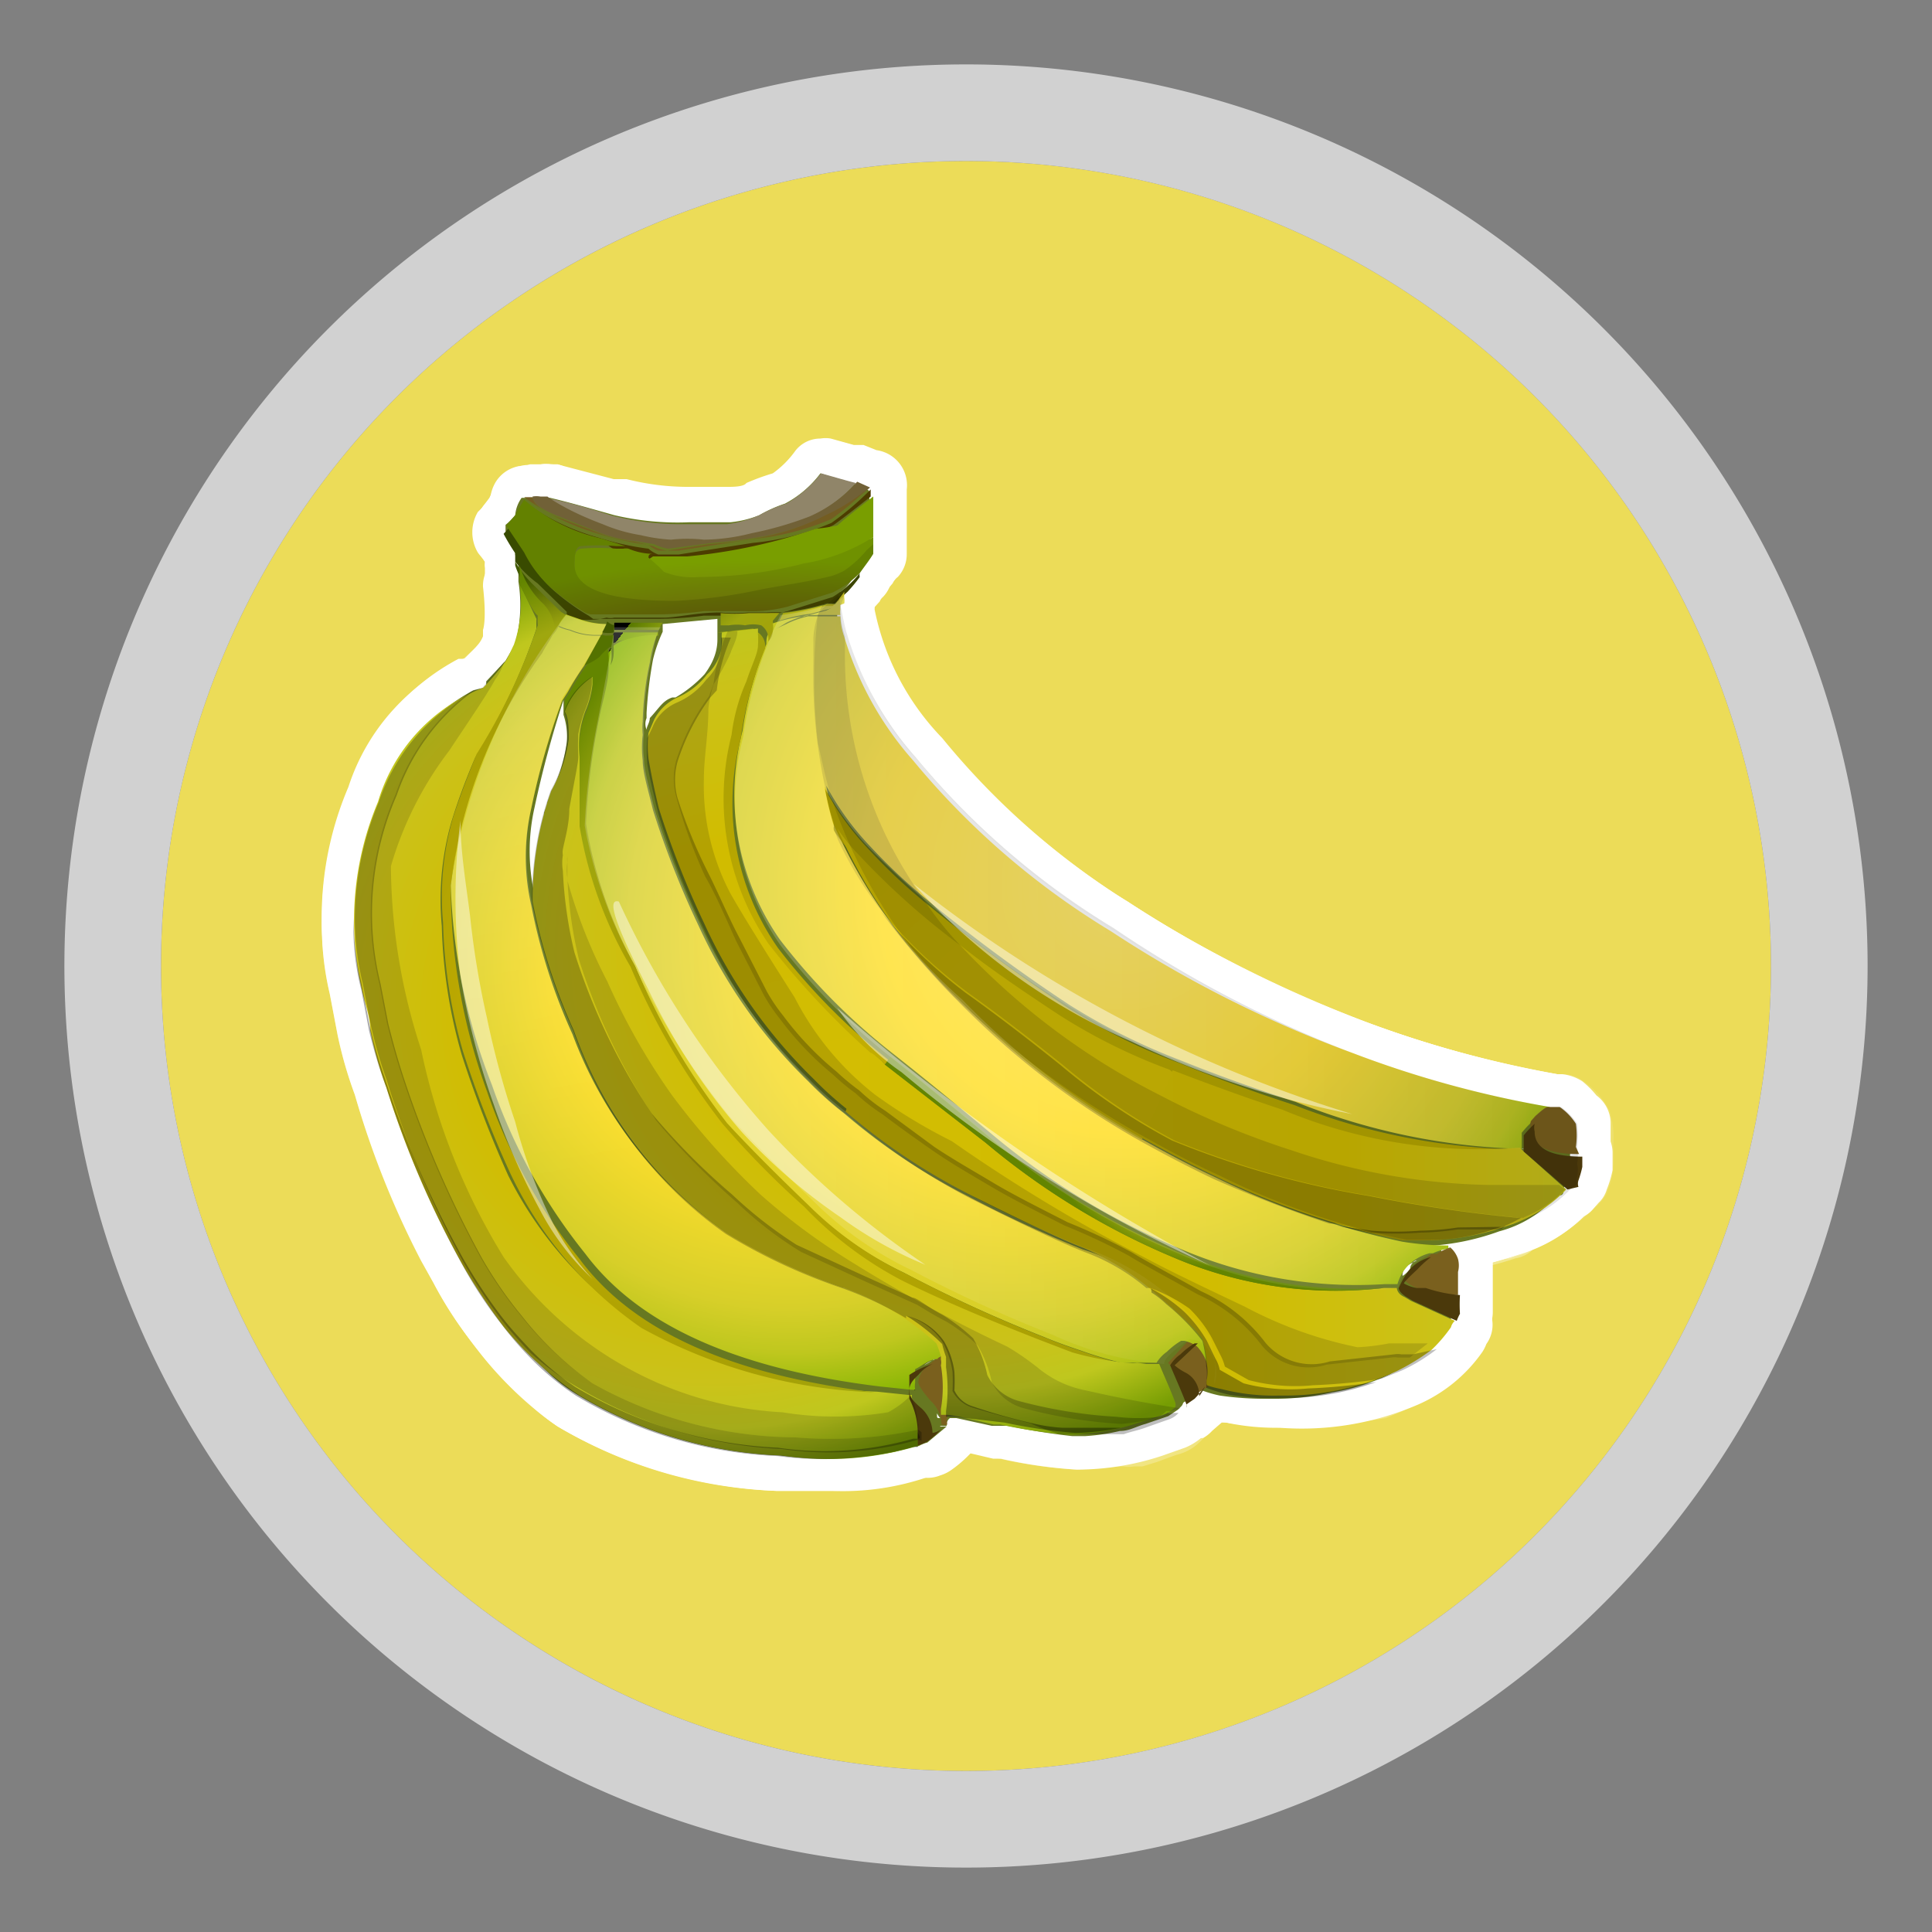 <svg id="Livello_1" data-name="Livello 1" xmlns="http://www.w3.org/2000/svg" xmlns:xlink="http://www.w3.org/1999/xlink" viewBox="0 0 30 30"><rect x="0" y="0" width="30" height="30" fill="#808080" stroke="none"/><defs><style>.cls-1{fill:#ecdc58;}.cls-2,.cls-3,.cls-4,.cls-5,.cls-6,.cls-7,.cls-8{fill:#fff;}.cls-10,.cls-11,.cls-12,.cls-13,.cls-14,.cls-15,.cls-16,.cls-17,.cls-18,.cls-19,.cls-2,.cls-20,.cls-21,.cls-22,.cls-23,.cls-24,.cls-25,.cls-26,.cls-27,.cls-28,.cls-29,.cls-3,.cls-30,.cls-31,.cls-32,.cls-33,.cls-34,.cls-35,.cls-36,.cls-37,.cls-38,.cls-39,.cls-4,.cls-40,.cls-41,.cls-42,.cls-43,.cls-44,.cls-45,.cls-46,.cls-47,.cls-48,.cls-49,.cls-5,.cls-6,.cls-7,.cls-8,.cls-9{fill-rule:evenodd;}.cls-3,.cls-42{fill-opacity:0.14;}.cls-4,.cls-43{fill-opacity:0.25;}.cls-44,.cls-5{fill-opacity:0.33;}.cls-45,.cls-6{fill-opacity:0.37;}.cls-46,.cls-7{fill-opacity:0.12;}.cls-8{fill-opacity:0.45;}.cls-9{fill:#677821;}.cls-10{fill:url(#Sfumatura_senza_nome_21);}.cls-11{fill:#b8a800;}.cls-12{fill:url(#Sfumatura_senza_nome_25);}.cls-13{fill:url(#Sfumatura_senza_nome_25-2);}.cls-14{fill:#7a601e;}.cls-15{fill:#908569;}.cls-16{fill:#716137;}.cls-17{fill:#4c3c00;}.cls-18{fill:url(#Sfumatura_senza_nome_5);}.cls-19{fill:url(#Sfumatura_senza_nome_6);}.cls-20{fill:#745d22;}.cls-21{fill:url(#Sfumatura_senza_nome_7);}.cls-22{fill:url(#Sfumatura_senza_nome_8);}.cls-23{fill:url(#Sfumatura_senza_nome_9);}.cls-24{fill:url(#Sfumatura_senza_nome_21-2);}.cls-25{fill:url(#Sfumatura_senza_nome_11);}.cls-26{fill:url(#Sfumatura_senza_nome_26);}.cls-27{fill:url(#Sfumatura_senza_nome_25-3);}.cls-28{fill:url(#Sfumatura_senza_nome_14);}.cls-29{fill:url(#Sfumatura_senza_nome_15);}.cls-30{fill:url(#Sfumatura_senza_nome_16);}.cls-31{fill:url(#Sfumatura_senza_nome_23);}.cls-32{fill:url(#Sfumatura_senza_nome_24);}.cls-33{fill:url(#Sfumatura_senza_nome_26-2);}.cls-34{fill:url(#Sfumatura_senza_nome_20);}.cls-35{fill:url(#Sfumatura_senza_nome_21-3);}.cls-36{fill:url(#Sfumatura_senza_nome_22);}.cls-37{fill:url(#Sfumatura_senza_nome_23-2);}.cls-38{fill:url(#Sfumatura_senza_nome_24-2);}.cls-39{fill:url(#Sfumatura_senza_nome_25-4);}.cls-40{fill:url(#Sfumatura_senza_nome_26-3);}.cls-41{fill:#4b390b;}.cls-47{fill:url(#Sfumatura_senza_nome_29);}.cls-48{fill:url(#Sfumatura_senza_nome_29-2);}.cls-49{fill:url(#Sfumatura_senza_nome_29-3);}.cls-50{fill:#d1d1d1;}</style><radialGradient id="Sfumatura_senza_nome_21" cx="417.34" cy="468.38" r="2.87" gradientTransform="matrix(2.74, 0.38, 0.39, -2.78, -1308.71, 1157.27)" gradientUnits="userSpaceOnUse"><stop offset="0" stop-color="#ffe659"/><stop offset="0.48" stop-color="#ffdf2c"/><stop offset="0.78" stop-color="#d7cf29"/><stop offset="0.88" stop-color="#bfc71e"/><stop offset="1" stop-color="#86b503"/><stop offset="1"/></radialGradient><linearGradient id="Sfumatura_senza_nome_25" x1="438.35" y1="515.37" x2="442.3" y2="515.37" gradientTransform="matrix(2.77, 0, 0, -2.77, -1198.92, 1443.97)" gradientUnits="userSpaceOnUse"><stop offset="0.02" stop-color="#d3bd03"/><stop offset="0.51" stop-color="#d1bc00"/><stop offset="0.78" stop-color="#cbc219"/><stop offset="0.88" stop-color="#bfc71e"/><stop offset="1" stop-color="#769d03"/></linearGradient><linearGradient id="Sfumatura_senza_nome_25-2" x1="439.01" y1="516.34" x2="437.7" y2="517.83" xlink:href="#Sfumatura_senza_nome_25"/><radialGradient id="Sfumatura_senza_nome_5" cx="437.12" cy="776.29" r="2.2" gradientTransform="matrix(2.77, 0, 0, -0.93, -1198.92, 732.69)" gradientUnits="userSpaceOnUse"><stop offset="0.33" stop-color="#7a601e"/><stop offset="1" stop-color="#799e00"/></radialGradient><radialGradient id="Sfumatura_senza_nome_6" cx="437.12" cy="776.29" r="2.2" gradientTransform="matrix(2.77, 0, 0, -0.93, -1198.92, 732.69)" gradientUnits="userSpaceOnUse"><stop offset="0.33" stop-color="#695113"/><stop offset="1" stop-color="#6f9100"/></radialGradient><radialGradient id="Sfumatura_senza_nome_7" cx="437.12" cy="776.29" r="2.2" gradientTransform="matrix(2.77, 0, 0, -0.93, -1198.92, 732.69)" gradientUnits="userSpaceOnUse"><stop offset="0.35" stop-color="#443101"/><stop offset="1" stop-color="#394b00"/></radialGradient><radialGradient id="Sfumatura_senza_nome_8" cx="438.49" cy="516.06" r="2.75" gradientTransform="matrix(2.77, 0, 0, -2.77, -1198.92, 1443.97)" gradientUnits="userSpaceOnUse"><stop offset="0" stop-color="#ffe659"/><stop offset="0.48" stop-color="#ffdf2c"/><stop offset="0.78" stop-color="#d7cf29"/><stop offset="0.88" stop-color="#bfc71e"/><stop offset="1" stop-color="#587800"/><stop offset="1"/></radialGradient><radialGradient id="Sfumatura_senza_nome_9" cx="438.49" cy="516.06" r="2.75" gradientTransform="matrix(2.77, 0, 0, -2.77, -1198.92, 1443.97)" gradientUnits="userSpaceOnUse"><stop offset="0" stop-color="#ffe659"/><stop offset="0.48" stop-color="#ffdf2c"/><stop offset="0.78" stop-color="#d7cf29"/><stop offset="0.88" stop-color="#bfc71e"/><stop offset="1" stop-color="#78a300"/><stop offset="1"/></radialGradient><radialGradient id="Sfumatura_senza_nome_21-2" cx="438.49" cy="516.06" r="2.75" gradientTransform="matrix(2.77, 0, 0, -2.77, -1198.92, 1443.97)" xlink:href="#Sfumatura_senza_nome_21"/><radialGradient id="Sfumatura_senza_nome_11" cx="438.47" cy="515.86" r="2.81" gradientTransform="matrix(2.77, 0, 0, -2.77, -1198.92, 1443.97)" gradientUnits="userSpaceOnUse"><stop offset="0.02" stop-color="#c9b300"/><stop offset="0.51" stop-color="#bda900"/><stop offset="0.76" stop-color="#a89f04"/><stop offset="0.88" stop-color="#9fa70f"/><stop offset="1" stop-color="#4b6500"/></radialGradient><radialGradient id="Sfumatura_senza_nome_26" cx="438.47" cy="515.86" r="2.81" gradientTransform="matrix(2.77, 0, 0, -2.77, -1198.92, 1443.97)" gradientUnits="userSpaceOnUse"><stop offset="0.02" stop-color="#c9b300"/><stop offset="0.51" stop-color="#bda900"/><stop offset="0.76" stop-color="#a89f04"/><stop offset="0.88" stop-color="#9fa70f"/><stop offset="1" stop-color="#638500"/></radialGradient><linearGradient id="Sfumatura_senza_nome_25-3" x1="437.97" y1="515.1" x2="437.18" y2="518.25" xlink:href="#Sfumatura_senza_nome_25"/><radialGradient id="Sfumatura_senza_nome_14" cx="437.12" cy="776.29" r="2.2" gradientTransform="matrix(2.77, 0, 0, -0.93, -1198.92, 732.69)" gradientUnits="userSpaceOnUse"><stop offset="0.33" stop-color="#59430c"/><stop offset="1" stop-color="#638100"/></radialGradient><radialGradient id="Sfumatura_senza_nome_15" cx="417.34" cy="468.38" r="2.87" gradientTransform="matrix(2.74, 0.38, 0.39, -2.78, -1308.71, 1157.27)" gradientUnits="userSpaceOnUse"><stop offset="0" stop-color="#ffe659"/><stop offset="0.48" stop-color="#ffdf2c"/><stop offset="0.78" stop-color="#d7cf29"/><stop offset="0.88" stop-color="#bfc71e"/><stop offset="1" stop-color="#6b9100"/><stop offset="1"/></radialGradient><radialGradient id="Sfumatura_senza_nome_16" cx="417.34" cy="468.38" r="2.87" gradientTransform="matrix(2.74, 0.38, 0.39, -2.78, -1308.71, 1157.27)" gradientUnits="userSpaceOnUse"><stop offset="0" stop-color="#ffe659"/><stop offset="0.48" stop-color="#ffdf2c"/><stop offset="0.78" stop-color="#d7cf29"/><stop offset="0.88" stop-color="#949b07"/><stop offset="1" stop-color="#6b9100"/><stop offset="1"/></radialGradient><radialGradient id="Sfumatura_senza_nome_23" cx="436.83" cy="515.61" r="2.65" gradientTransform="matrix(2.77, 0, 0, -2.77, -1198.92, 1443.97)" gradientUnits="userSpaceOnUse"><stop offset="0.02" stop-color="#c9b300"/><stop offset="0.51" stop-color="#bda900"/><stop offset="0.76" stop-color="#a89f04"/><stop offset="0.88" stop-color="#9fa70f"/><stop offset="1" stop-color="#415800"/></radialGradient><radialGradient id="Sfumatura_senza_nome_24" cx="436.83" cy="515.61" r="2.65" gradientTransform="matrix(2.77, 0, 0, -2.77, -1198.92, 1443.97)" xlink:href="#Sfumatura_senza_nome_25"/><radialGradient id="Sfumatura_senza_nome_26-2" cx="436.83" cy="515.61" r="2.65" xlink:href="#Sfumatura_senza_nome_26"/><radialGradient id="Sfumatura_senza_nome_20" cx="437.25" cy="515.93" r="2.53" gradientTransform="matrix(2.77, 0, 0, -2.77, -1198.92, 1443.97)" gradientUnits="userSpaceOnUse"><stop offset="0" stop-color="#ffe659"/><stop offset="0.48" stop-color="#ffdf2c"/><stop offset="0.78" stop-color="#d7cf29"/><stop offset="0.88" stop-color="#bfc71e"/><stop offset="1" stop-color="#648900"/><stop offset="1"/></radialGradient><radialGradient id="Sfumatura_senza_nome_21-3" cx="437.25" cy="515.93" r="2.53" gradientTransform="matrix(2.77, 0, 0, -2.77, -1198.92, 1443.97)" xlink:href="#Sfumatura_senza_nome_21"/><radialGradient id="Sfumatura_senza_nome_22" cx="438.47" cy="515.86" r="2.81" gradientTransform="matrix(2.77, 0, 0, -2.77, -1198.92, 1443.97)" gradientUnits="userSpaceOnUse"><stop offset="0.02" stop-color="#c9b300"/><stop offset="0.51" stop-color="#bda900"/><stop offset="0.76" stop-color="#a89f04"/><stop offset="0.88" stop-color="#9fa70f"/><stop offset="1" stop-color="#547200"/></radialGradient><radialGradient id="Sfumatura_senza_nome_23-2" cx="438.47" cy="515.86" r="2.81" xlink:href="#Sfumatura_senza_nome_23"/><radialGradient id="Sfumatura_senza_nome_24-2" cx="438.15" cy="515.95" r="2.81" gradientTransform="matrix(2.77, 0, 0, -2.77, -1198.92, 1443.97)" xlink:href="#Sfumatura_senza_nome_25"/><linearGradient id="Sfumatura_senza_nome_25-4" x1="436.97" y1="514.98" x2="442.06" y2="514.98" xlink:href="#Sfumatura_senza_nome_25"/><radialGradient id="Sfumatura_senza_nome_26-3" cx="439.66" cy="515.27" r="1.09" xlink:href="#Sfumatura_senza_nome_26"/><linearGradient id="Sfumatura_senza_nome_29" x1="437.42" y1="516.58" x2="441.99" y2="516.58" gradientTransform="matrix(2.77, 0, 0, -2.77, -1198.92, 1443.97)" gradientUnits="userSpaceOnUse"><stop offset="0" stop-color="#fff" stop-opacity="0.19"/><stop offset="1" stop-color="#fff" stop-opacity="0"/></linearGradient><linearGradient id="Sfumatura_senza_nome_29-2" x1="436.57" y1="516.22" x2="440.09" y2="516.22" xlink:href="#Sfumatura_senza_nome_29"/><linearGradient id="Sfumatura_senza_nome_29-3" x1="436.83" y1="517.56" x2="437.32" y2="514.83" xlink:href="#Sfumatura_senza_nome_29"/></defs><circle class="cls-1" cx="15" cy="15" r="12.5"/><g id="layer1"><g id="g5512"><g id="g5412"><path class="cls-2" d="M12.92,23.15c-.26,0-.55,0-.87,0a7.35,7.35,0,0,1-3.39-1A3.22,3.22,0,0,1,8,21.57a7.93,7.93,0,0,1-.61-.65,5.93,5.93,0,0,1-.66-1l-.19-.34A13.91,13.91,0,0,1,5.51,17a6.46,6.46,0,0,1-.27-.94l-.12-.63A4.58,4.58,0,0,1,5,14.23a5.14,5.14,0,0,1,.42-2,3.54,3.54,0,0,1,1.7-2l.09,0A3.71,3.71,0,0,1,7.45,10l.08-.15a2.14,2.14,0,0,0,0-.69V8.89l0-.07a.3.3,0,0,1,0-.1.92.92,0,0,1-.18-.47.65.65,0,0,1,.11-.32.48.48,0,0,1,.13-.16h0a1.5,1.5,0,0,1,.11-.22h0a.64.64,0,0,1,.1-.13.51.51,0,0,1,.4-.2l.1,0,.15,0a.43.43,0,0,1,.19,0h.05l.84.22.2,0a3.89,3.89,0,0,0,1,.12h.57c.08,0,.25,0,.29-.06A3.59,3.59,0,0,1,12,7.35,1.5,1.5,0,0,0,12.35,7a.49.49,0,0,1,.39-.19.45.45,0,0,1,.16,0l.36.1.15,0,.2.08a.55.55,0,0,1,.47.61V8.6a.52.52,0,0,1-.14.36.25.25,0,0,0-.08.1l-.15.17h0a.87.87,0,0,1-.15.2.43.43,0,0,1,0,.05v.09a.65.65,0,0,1,.05.2,5.14,5.14,0,0,0,1,1.71A12.56,12.56,0,0,0,17.5,14a20,20,0,0,0,3.69,1.86,17.4,17.4,0,0,0,2.94.82h.13a.72.72,0,0,1,.31.11,1.5,1.5,0,0,1,.22.22.54.54,0,0,1,.22.43v.62a.8.8,0,0,1-.12.46.61.61,0,0,1-.09.16.47.47,0,0,1-.21.21,2.39,2.39,0,0,1-1,.59l-.41.12v.78a.6.6,0,0,1-.07.27.53.53,0,0,1-.16.23h0a1.46,1.46,0,0,1-.39.44l-.08.07c-.16.11-.33.22-.49.31a3.93,3.93,0,0,1-1.05.35,4.71,4.71,0,0,1-1,.1h-.15a4.52,4.52,0,0,1-.74-.06l-.08,0-.07.06-.08.07a.53.53,0,0,1-.14.11l-.06,0a.81.81,0,0,1-.18.1l-.32.11-.41.11-.12,0a4.28,4.28,0,0,1-.61.09h-.18a8.15,8.15,0,0,1-1.19-.17L15,22.54l-.28.23a.45.45,0,0,1-.23.11h0s0,0-.06,0l-.09,0L14,23A4.25,4.25,0,0,1,12.92,23.15Z"/><path id="use5191" class="cls-2" d="M12.74,7.35a1.65,1.65,0,0,1-.55.47,2.16,2.16,0,0,0-.4.18,1.63,1.63,0,0,1-.45.11h-.65A4.27,4.27,0,0,1,9.54,8c-.39-.11-.74-.21-1-.27-.05,0-.1,0-.1,0s-.1,0-.1,0H8.15s-.05,0-.05,0A.54.54,0,0,0,8,8a1.06,1.06,0,0,1-.15.15s0,.06,0,.09.1.18.15.3,0,0,0,0v.08s.05,0,.05.05v.36A2.34,2.34,0,0,1,8,10l-.15.26-.3.32s0,.06,0,.09l-.2.05a3,3,0,0,0-1.44,1.72,4.68,4.68,0,0,0-.37,1.8,3.89,3.89,0,0,0,.12,1.12l.12.63a7.63,7.63,0,0,0,.25.89,15.24,15.24,0,0,0,1,2.44c.07.11.13.23.19.34a6.54,6.54,0,0,0,.6.93q.3.34.6.63a2.66,2.66,0,0,0,.55.44,6.63,6.63,0,0,0,3.14.94,5.42,5.42,0,0,0,1.79-.06l.3-.08c.05,0,.05,0,.05,0s.1-.05.15-.06l.3-.25-.1,0v-.13c-.05,0-.05,0-.05-.05s0,0,.05.05v.12l.1,0v0a.13.13,0,0,1,.05-.12h.1l.55.12.15,0c.05,0,.05,0,.1,0a10.57,10.57,0,0,0,1,.16h.2a3.2,3.2,0,0,0,.54-.08l0,0h0c.15,0,.25-.07.4-.11l.35-.12.15-.1s0,0,.05-.05,0-.06.1-.09.15-.13.15-.19h0l0,0v0a1.82,1.82,0,0,0,.35.11,4.74,4.74,0,0,0,.65.05h.15a4.07,4.07,0,0,0,.95-.1h0a3.33,3.33,0,0,0,.89-.28c.15-.09.3-.18.45-.29s.05,0,.05,0a.94.94,0,0,0,.3-.35s0-.07.1-.1a.14.14,0,0,1,.05-.11v-.85c-.05-.05-.05-.11-.15-.18v-.05a4.74,4.74,0,0,1-.75-.06h.45a3.8,3.8,0,0,0,1.2-.23,1.79,1.79,0,0,0,.9-.56l.05,0v0s.05,0,.05-.08.05-.06.05-.1a.33.33,0,0,0,.05-.21v-.62s0,0-.05,0a1.24,1.24,0,0,0-.2-.22h-.2a16.3,16.3,0,0,1-3-.84,19.82,19.82,0,0,1-3.79-1.91,12.91,12.91,0,0,1-3.05-2.65,5.11,5.11,0,0,1-1.09-2V9.78S13,9.65,13,9.58V9.37h0c.05,0,.05,0,.05-.08V9.19a.62.62,0,0,0,.2-.23.06.06,0,0,0,0-.06c.1-.1.15-.2.25-.3V7.71c0-.07,0-.11-.05-.11h0l-.19-.09C13.14,7.46,12.94,7.42,12.74,7.35Zm-1.6,2.26v.32c0,.16-.05.34-.2.54a1.94,1.94,0,0,1-.45.36l-.05,0c-.15.05-.2.16-.35.32,0,.07-.05.13-.05.18a.23.23,0,0,1,0-.18v-.08a6.53,6.53,0,0,1,.1-.83,2.29,2.29,0,0,1,.15-.43V9.76s0-.06,0-.07ZM8.75,10.87v.23a1.05,1.05,0,0,1,.05.43,2.54,2.54,0,0,1-.25.8c0,.05-.05.09-.05.15s-.05.1-.05.16a.13.13,0,0,1,0,.12c-.05.3-.1.68-.15,1.13a3.06,3.06,0,0,1,0-1.35A16.15,16.15,0,0,1,8.75,10.87Zm-1.2,6.38a9,9,0,0,0,.4.93A6.07,6.07,0,0,0,9.69,20.4,6,6,0,0,1,8,18.19,9.11,9.11,0,0,1,7.55,17.25Zm16.11.59h0v0l-.05,0S23.66,17.85,23.66,17.84ZM22,19.57c-.05,0-.1.08-.1.11s-.05.08-.1.12,0-.08,0-.12Zm-8,.31c.5.25,1.2.55,2.15.94C15.18,20.45,14.48,20.13,14,19.88Zm-.89.08.15.05h0l.19.09s0,0-.1,0A.91.91,0,0,0,13.09,20Zm5.28.84h.05s0,0,0,0h0c.05,0,.1,0,.1,0a.19.19,0,0,0-.15,0S18.37,20.8,18.37,20.8Zm-3.79.3s-.05,0-.05,0a.53.53,0,0,0-.2.1l.15-.09S14.53,21.11,14.58,21.1Zm3.69.74s.05,0,.05,0-.05,0-.05,0Z"/><path class="cls-2" d="M21.05,20.52a7.47,7.47,0,0,1-2.95-.62,11.53,11.53,0,0,1-3-1.85l-1.55-1.26A9.77,9.77,0,0,1,11.71,15,4.42,4.42,0,0,1,11,11.32a5.94,5.94,0,0,1,.41-1.5,1,1,0,0,1,.09-.25.47.47,0,0,1,.27-.23l.21-.1a2.37,2.37,0,0,1,.44-.16h.48l.12,0a.51.51,0,0,1,.35.15.49.49,0,0,1,.15.35.35.35,0,0,0,0,.16,4.84,4.84,0,0,0,1,1.78A12,12,0,0,0,17.51,14a18.65,18.65,0,0,0,3.67,1.86,17.28,17.28,0,0,0,3,.82.49.49,0,0,1,.43.53.5.5,0,0,1-.41.45l0,0-.05.05v0a.51.51,0,0,1-.21.44.67.67,0,0,1-.34.1l-.26,0a12.9,12.9,0,0,1-3.41-.77c-.69-.23-1.3-.46-1.82-.66A11.31,11.31,0,0,1,16.29,16l-.55-.38A12.43,12.43,0,0,0,18,17.26c.35.2.71.39,1.11.58a12.63,12.63,0,0,0,2.77.93,4.85,4.85,0,0,0,.64.05.45.45,0,0,1,.27.08.61.61,0,0,1,.21.26.51.51,0,0,1,0,.45.5.5,0,0,1-.37.26l-.09,0a.45.45,0,0,1-.2,0l-.06,0a.66.66,0,0,1-.11.25.49.49,0,0,1-.41.23h-.21Z"/><path id="path41" class="cls-2" d="M23.8,17.41a1.49,1.49,0,0,0-.17.18l0,.25h0a10.09,10.09,0,0,1-3.51-.73c-.68-.22-1.28-.44-1.8-.65a9.72,9.72,0,0,1-1.72-.86,26.11,26.11,0,0,1-2.28-1.69,8.64,8.64,0,0,1-.8-.76,4.33,4.33,0,0,1-.69-.95,4.92,4.92,0,0,0,.14.58.11.11,0,0,0,0,.07,8.08,8.08,0,0,0,1.92,2.66,12.38,12.38,0,0,0,2.84,2.18c.36.2.73.4,1.14.59a12.57,12.57,0,0,0,2.9,1,4.66,4.66,0,0,0,.72.06l0,.05a.84.84,0,0,0-.24.07H22.2a.71.71,0,0,0-.37.23.67.67,0,0,0-.13.25,0,0,0,0,1,0,0h0l-.1,0h-.1a6.94,6.94,0,0,1-3.2-.56,11.35,11.35,0,0,1-2.9-1.77c-.48-.4-1-.83-1.56-1.27a9.88,9.88,0,0,1-1.73-1.75,3.93,3.93,0,0,1-.58-3.24A5.65,5.65,0,0,1,11.9,10c0-.07,0-.14.07-.2l.24-.11a2,2,0,0,1,.34-.12h.5a1,1,0,0,0,.06.32,5.11,5.11,0,0,0,1.07,1.92,12.1,12.1,0,0,0,3.07,2.65A18.26,18.26,0,0,0,21,16.35a16.3,16.3,0,0,0,3.07.84s-.12.06-.2.14Z"/><path class="cls-2" d="M23,18.41a10.73,10.73,0,0,1-3.24-.68c-.65-.21-1.23-.42-1.72-.61l-.12-.06a9.08,9.08,0,0,1-1.81-.9c-.65-.43-1.12-.76-1.51-1.06A13.5,13.5,0,0,1,13,13.63a2.81,2.81,0,0,1-.4-.5h0a.72.72,0,0,1-.09-.2h0a3.52,3.52,0,0,1-.15-.66.5.5,0,0,1,.34-.54l.15,0a.49.49,0,0,1,.44.26,4.49,4.49,0,0,0,.61.85,9.44,9.44,0,0,0,.77.72,23.09,23.09,0,0,0,2.23,1.66,9.59,9.59,0,0,0,1.64.81c.5.2,1.09.42,1.75.64a12.34,12.34,0,0,0,3.1.72h0l.2,0a.54.54,0,0,1,.53.45.46.46,0,0,1-.35.54A4,4,0,0,1,23,18.41Z"/><path id="path43" class="cls-2" d="M23.6,17.85h0a7.93,7.93,0,0,1-3.7-.59c-.65-.21-1.21-.42-1.7-.61l-.09,0a8.89,8.89,0,0,1-1.73-.86c-.56-.37-1.06-.71-1.49-1.05a11.51,11.51,0,0,1-1.58-1.4,2.89,2.89,0,0,1-.36-.44.11.11,0,0,1,0-.07,4.92,4.92,0,0,1-.14-.58,4.33,4.33,0,0,0,.69.95,8.64,8.64,0,0,0,.8.76,26.11,26.11,0,0,0,2.28,1.69,9.33,9.33,0,0,0,1.74.86c.51.21,1.1.43,1.78.65A10.09,10.09,0,0,0,23.6,17.85Z"/><path class="cls-2" d="M21.77,19.76a12.67,12.67,0,0,1-3.11-1c-.43-.21-.81-.41-1.18-.62a.51.51,0,0,1-.21-.64l.49-1a.49.49,0,0,1,.45-.29.39.39,0,0,1,.18,0c.49.18,1.05.39,1.67.59a10,10,0,0,0,2.94.63,2.41,2.41,0,0,0,.5-.05h.1a.59.59,0,0,1,.23,0l.17.11.66.59a.51.51,0,0,1,.05.69,2.5,2.5,0,0,1-1.11.7,4.42,4.42,0,0,1-1.33.27Z"/><path id="path56" class="cls-2" d="M23.66,17.88l.66.59a2.11,2.11,0,0,1-.9.56,4,4,0,0,1-1.19.23h-.46a12.78,12.78,0,0,1-2.91-1c-.4-.19-.77-.39-1.13-.59l.48-1.05c.5.19,1.06.4,1.7.61a7.91,7.91,0,0,0,3.69.59Z"/><path class="cls-2" d="M17.73,18.2a.45.45,0,0,1-.25-.07,13,13,0,0,1-3-2.26,8.46,8.46,0,0,1-2-2.86.49.49,0,0,1,.26-.6.42.42,0,0,1,.22-.05.49.49,0,0,1,.41.22,2.84,2.84,0,0,0,.29.36,11.62,11.62,0,0,0,1.54,1.36c.37.29.82.61,1.47,1a8.15,8.15,0,0,0,1.63.8l.1.05a.55.55,0,0,1,.26.67l-.49,1.05a.5.5,0,0,1-.3.27Z"/><path id="path69" class="cls-2" d="M18.21,16.65l-.48,1.05a12.38,12.38,0,0,1-2.84-2.18A8.08,8.08,0,0,1,13,12.86a2.89,2.89,0,0,0,.36.44,11.51,11.51,0,0,0,1.58,1.4c.43.34.93.68,1.49,1.05a8.89,8.89,0,0,0,1.73.86Z"/><path class="cls-2" d="M14.57,22.67a.49.49,0,0,1-.38-.18.43.43,0,0,1-.12-.31L14,22.12a.91.91,0,0,1-.31-.61A.84.84,0,0,1,14,20.9a2.68,2.68,0,0,1,.3-.23.47.47,0,0,1,.15-.06l.06,0a.57.57,0,0,1,.18,0,.52.52,0,0,1,.29.09.49.49,0,0,1,.2.32.53.53,0,0,1,.05.18,2.62,2.62,0,0,1,0,.84.38.38,0,0,1,0,.18.34.34,0,0,1-.12.29l0,0-.1.08A.74.74,0,0,1,14.57,22.67Zm3.92-.51a.73.73,0,0,1-.32-.09.49.49,0,0,1-.24-.4.57.57,0,0,1-.36-.51.48.48,0,0,1,.16-.36l.36-.34a.48.48,0,0,1,.34-.14.82.82,0,0,1,.53.19,1.06,1.06,0,0,1,.25,1.15.62.62,0,0,1-.12.19.6.6,0,0,1-.08.08,1.28,1.28,0,0,1-.36.2A.45.45,0,0,1,18.49,22.16Zm6-3.74c-1.13,0-1.25-.62-1.25-.89a.84.84,0,0,1,.06-.3.62.62,0,0,1,.11-.17l.08-.09a.82.82,0,0,1,.54-.28h.13a.89.89,0,0,1,.37.11,1.25,1.25,0,0,1,.4.45,1.39,1.39,0,0,1,.06.56A.6.6,0,0,1,24.52,18.42Z"/><path id="path71" class="cls-2" d="M22.52,19.37a.4.4,0,0,1,.12.18.4.4,0,0,1,0,.2c0,.1,0,.22,0,.36a2,2,0,0,1-.52-.07L22,20a.61.61,0,0,1-.19-.12l0,0s.07-.09.21-.22a1.63,1.63,0,0,1,.21-.19h.08A.84.84,0,0,1,22.52,19.37Zm2-1.45q-.75,0-.75-.39a.27.27,0,0,1,0-.12l.07-.08c.09-.08.16-.14.19-.14h.19a.91.91,0,0,1,.25.26,1.3,1.3,0,0,1,0,.36ZM14.71,22a.25.25,0,0,0,0,.12s0,0,0,0a.14.14,0,0,1-.09,0,.52.52,0,0,0-.17-.37c-.14-.16-.19-.25-.19-.29a.36.36,0,0,1,.14-.25,1.24,1.24,0,0,1,.22-.16h0l.09-.05v0s0,0,0,.05a.18.18,0,0,1,0,.09,2,2,0,0,1,0,.68Zm3.72-1.16a.32.32,0,0,1,.2.07.73.73,0,0,1,.15.25.58.58,0,0,1,0,.35l0,0a.71.71,0,0,1-.22.13l-.06,0a.37.37,0,0,0-.18-.36q-.18-.09-.18-.12Z"/><path class="cls-2" d="M10.39,8.93a3.28,3.28,0,0,1-.57-.08,2.86,2.86,0,0,1-.71-.21C8.35,8.36,8,8.19,8,7.76a.62.62,0,0,1,.37-.53l.16,0h.1c.29.06.61.15,1,.25l.12,0a3.94,3.94,0,0,0,1,.12h.58a1.94,1.94,0,0,0,.3-.07,3.89,3.89,0,0,1,.48-.2h0A2.41,2.41,0,0,0,12.36,7a.5.5,0,0,1,.39-.18.45.45,0,0,1,.16,0l.4.11.1,0a.47.47,0,0,1,.35.33.5.5,0,0,1-.09.47,2.43,2.43,0,0,1-.92.68,5.78,5.78,0,0,1-1,.29,4.29,4.29,0,0,1-.87.11,1.8,1.8,0,0,0-.4,0h-.12Z"/><path id="path73" class="cls-2" d="M13.29,7.5a2.12,2.12,0,0,1-.74.54,5.44,5.44,0,0,1-.9.26,3.14,3.14,0,0,1-.74.1,2.31,2.31,0,0,0-.51,0h0a2.67,2.67,0,0,1-.47-.07,2.5,2.5,0,0,1-.59-.17c-.59-.22-.86-.36-.86-.43s0,0,0,0c.31.06.66.16,1,.27a4.32,4.32,0,0,0,1.15.14h.66A1.87,1.87,0,0,0,11.79,8a2.11,2.11,0,0,1,.42-.18,1.86,1.86,0,0,0,.54-.47C13,7.42,13.13,7.46,13.29,7.5Z"/><path class="cls-2" d="M10.36,9a1.07,1.07,0,0,1-.45-.13s0,0,0,0l-.13,0a2.76,2.76,0,0,1-.62-.15l-.57-.22-.1,0c-.27-.12-.78-.36-.71-.84a.5.5,0,0,1,.27-.39l.18-.06.16,0a.47.47,0,0,1,.17,0l.1,0A.5.5,0,0,1,9,7.5l.55.22a1.94,1.94,0,0,0,.51.15l.35.06a3.82,3.82,0,0,1,.55,0,2.86,2.86,0,0,0,.64-.09,5.5,5.5,0,0,0,.78-.22,1.47,1.47,0,0,0,.57-.41A.5.5,0,0,1,13.29,7a.59.59,0,0,1,.22,0l.11,0a.53.53,0,0,1,.35.36.5.5,0,0,1-.13.48,3,3,0,0,1-.81.54A4.37,4.37,0,0,1,12,8.83a7,7,0,0,1-.89.12Z"/><path id="path75" class="cls-2" d="M8.27,7.71a.35.35,0,0,1,.12,0l.11,0s0,0,0,0,.27.21.86.43a2.5,2.5,0,0,0,.59.17,2.67,2.67,0,0,0,.47.07h0a2.31,2.31,0,0,1,.51,0,3.14,3.14,0,0,0,.74-.1,5.44,5.44,0,0,0,.9-.26,2.12,2.12,0,0,0,.74-.54l.2.09a2.77,2.77,0,0,1-.67.43,3.74,3.74,0,0,1-.94.32,7.67,7.67,0,0,1-.84.11l-.68.09a.7.7,0,0,1-.22-.07L9.85,8.4a2,2,0,0,1-.54-.13L8.63,8C8.37,7.89,8.26,7.79,8.27,7.71Z"/><path class="cls-2" d="M10.22,9.2a.49.49,0,0,1-.33-.13L9.62,9l-.1,0-.36-.12C8,8.49,7.79,8.18,7.71,8.08a.55.55,0,0,1-.1-.31.62.62,0,0,1,.09-.29.54.54,0,0,1,.35-.24h.1a.45.45,0,0,1,.3.1,3.23,3.23,0,0,0,1,.5,5.27,5.27,0,0,0,.69.14.5.5,0,0,1,.23.09l0,0h.05l.64-.1.52-.08a3.57,3.57,0,0,0,1-.23,5.17,5.17,0,0,0,.49-.43.5.5,0,0,1,.35-.14.53.53,0,0,1,.54.61.49.49,0,0,1-.19.39,3.4,3.4,0,0,1-.76.55l-.21.08a8.62,8.62,0,0,1-2.08.47h-.6Z"/><path id="path77" class="cls-2" d="M13.52,7.6h0s0,0,0,.11c-.38.3-.58.45-.59.45a2.64,2.64,0,0,1-.26.11,8.66,8.66,0,0,1-2,.43h-.53a.09.09,0,0,0,0,0s0,0,0,0,0,0,0,0a1,1,0,0,1-.4-.08.19.19,0,0,0-.08,0L9.3,8.37a2.76,2.76,0,0,1-1.19-.6l0,0a3.57,3.57,0,0,0,1.19.58,4.25,4.25,0,0,0,.77.17.46.46,0,0,0,.15.09s.15,0,.32,0l1.15-.18a4.12,4.12,0,0,0,1.22-.31A4.59,4.59,0,0,0,13.52,7.6Z"/><path class="cls-2" d="M10.83,9.52A1.47,1.47,0,0,1,10,9.36L9.84,9.2l-.09-.09a.5.5,0,0,1-.2-.39.52.52,0,0,1,.32-.48.51.51,0,0,1,.31-.11.55.55,0,0,1,.25.07h.32a8.57,8.57,0,0,0,1.75-.38l.2-.08-.07,0a.21.21,0,0,1,.1-.06l.52-.41a.51.51,0,0,1,.31-.11.43.43,0,0,1,.19,0,.49.49,0,0,1,.31.4,5.49,5.49,0,0,1,0,.72.54.54,0,0,1-.19.37,3.55,3.55,0,0,1-1.29.56A7.49,7.49,0,0,1,10.83,9.52Z"/><path id="path84" class="cls-2" d="M13.56,7.71q0,.18,0,.63a2.9,2.9,0,0,1-1.1.47A6.63,6.63,0,0,1,10.83,9a1.19,1.19,0,0,1-.54-.08,2.5,2.5,0,0,0-.24-.22s0,0,.09-.06l0,0s0,0,0,0a.09.09,0,0,1,0,0h.53a8.66,8.66,0,0,0,2-.43A2.64,2.64,0,0,0,13,8.16S13.18,8,13.56,7.71Z"/><path class="cls-2" d="M10.48,9.87c-.51,0-2.06,0-2.06-1.07,0-.6.35-.74.5-.77a2.32,2.32,0,0,1,.65,0h.11a.77.77,0,0,1,.24.06l.21,0h0a.45.45,0,0,1,.25.07.56.56,0,0,1,.21.22.56.56,0,0,1,0,.12h.17a6.51,6.51,0,0,0,1.51-.19A2.65,2.65,0,0,0,13.25,8a.51.51,0,0,1,.31-.11.59.59,0,0,1,.22,0,.51.51,0,0,1,.28.45v.15a.47.47,0,0,1-.12.32A.62.62,0,0,1,13.8,9a2.36,2.36,0,0,1-.43.37,1.81,1.81,0,0,1-.35.15c-.34.08-.64.13-.92.18l-.18,0A8.13,8.13,0,0,1,10.48,9.87Z"/><path id="path91" class="cls-2" d="M13.56,8.34v.15l-.1.09a1.67,1.67,0,0,1-.35.32,1,1,0,0,1-.22.09c-.38.09-.74.14-1.06.2a7.93,7.93,0,0,1-1.35.18c-1,0-1.56-.18-1.56-.57,0-.17,0-.26.1-.28a3.32,3.32,0,0,1,.55,0h.11a.19.19,0,0,1,.08,0,1,1,0,0,0,.4.08s0,0,0,0l0,0c-.06,0-.09,0-.09.06a2.5,2.5,0,0,1,.24.22,1.19,1.19,0,0,0,.54.08,6.63,6.63,0,0,0,1.63-.21A2.9,2.9,0,0,0,13.56,8.34Z"/><path class="cls-2" d="M10.38,9.09A.67.67,0,0,1,10,9L9.91,9a4.55,4.55,0,0,1-.73-.17,4,4,0,0,1-1.36-.67.52.52,0,0,1-.15-.56.5.5,0,0,1,.47-.33h.13a.5.5,0,0,1,.38.17.83.83,0,0,1,.08.12l.1,0L9,7.61l.51.19a2.06,2.06,0,0,0,.37.1l.13,0,.3.07,0,.54L10.42,8A3.06,3.06,0,0,1,11,8a6.45,6.45,0,0,0,.81-.11,3.52,3.52,0,0,0,.83-.28,2,2,0,0,0,.53-.34.51.51,0,0,1,.35-.15.56.56,0,0,1,.38.17A.47.47,0,0,1,14,7.6a.53.53,0,0,1-.15.36,4.48,4.48,0,0,1-.64.54,3.87,3.87,0,0,1-1.43.39L11.28,9l-.62.1A1.58,1.58,0,0,1,10.38,9.09Z"/><path id="path93" class="cls-2" d="M8.14,7.72h.13c0,.08.1.18.36.3l.68.26a2,2,0,0,0,.54.13l.29.07a.7.7,0,0,0,.22.07L11,8.45a7.67,7.67,0,0,0,.84-.11A3.74,3.74,0,0,0,12.82,8a2.77,2.77,0,0,0,.67-.43h0a4.59,4.59,0,0,1-.58.49,4.12,4.12,0,0,1-1.22.31l-1.15.18c-.17,0-.28,0-.32,0a.46.46,0,0,1-.15-.09,4.25,4.25,0,0,1-.77-.17A3.57,3.57,0,0,1,8.14,7.72Z"/><path class="cls-2" d="M9.68,10.22h-.2l-.14,0a1.43,1.43,0,0,1-.59-.13h0L8.58,10a.45.45,0,0,1-.14-.1c-.12-.12-.26-.26-.5-.47A2.92,2.92,0,0,1,7.61,9a.39.39,0,0,1-.06-.11l0-.1c0-.07-.09-.15-.13-.21a.62.62,0,0,1,0-.63l.12-.12a.51.51,0,0,1,.35-.15h0a.47.47,0,0,1,.36.2,1.94,1.94,0,0,1,.21.3l.09.14a1.55,1.55,0,0,0,.4.5c.22.17.35.25.38.27l.05,0h.33l.43,0A4.55,4.55,0,0,0,10.83,9l.1.5L11,9l.58,0a1.89,1.89,0,0,0,.5,0c.25-.09.48-.16.72-.23L13,8.54h0a.88.88,0,0,1,.2-.12.41.41,0,0,1,.16,0,.49.49,0,0,1,.43.26.5.5,0,0,1-.08.59.18.18,0,0,0-.05.07l-.2.22c-.09.08-.15.15-.24.22a.51.51,0,0,1-.31.11h0a4.06,4.06,0,0,1-.71.14l-.25,0-.35,0a1.83,1.83,0,0,1-.44,0c-.29,0-.58.07-.81.08l-.22,0H9.68Z"/><path id="path100" class="cls-2" d="M13.35,8.9a.15.15,0,0,0,0,.06,2.33,2.33,0,0,1-.19.23l-.2.18h-.12a3.94,3.94,0,0,1-.69.14,2.24,2.24,0,0,0-.24,0l-.29,0a2.39,2.39,0,0,1-.44,0c-.34,0-.62.07-.84.08h0l-.57,0H9.54a.25.25,0,0,1-.12,0A1.25,1.25,0,0,1,9,9.62l-.2-.07,0-.05-.45-.44A1.75,1.75,0,0,1,8,8.72s0,0,0-.05l0-.08a.06.06,0,0,1,0,0,3.31,3.31,0,0,1-.18-.3l.08-.09.28.42a1.84,1.84,0,0,0,.49.61,3.61,3.61,0,0,0,.47.33l.07.05.09,0H9.6l.58,0a5.72,5.72,0,0,0,.75-.05l.64,0a2.21,2.21,0,0,0,.66-.07l.7-.22A1.59,1.59,0,0,0,13.35,8.9Z"/><path class="cls-2" d="M9.53,10.32a.5.5,0,0,1-.5-.5.87.87,0,0,1,0-.28.51.51,0,0,1,.27-.29.45.45,0,0,1,.2,0l.18,0a2,2,0,0,1,.31,0l.26,0a.5.5,0,0,1,.38.83.53.53,0,0,1-.44.26l-.54,0-.15,0Z"/><path id="path115" class="cls-2" d="M10.23,9.78l-.63,0-.06,0h0a.45.45,0,0,1,0-.11h.18l.57,0S10.25,9.72,10.23,9.78Z"/><path class="cls-2" d="M9.5,10.54a.45.45,0,0,1-.16,0A.5.5,0,0,1,9,10L9.5,10,9,9.91l0-.2a.53.53,0,0,1,.42-.39l.14,0a5.93,5.93,0,0,1,.63,0,.5.5,0,0,1,.49.62.5.5,0,0,1-.5.43,1.14,1.14,0,0,0-.3,0h0s0,0,0,0A.51.51,0,0,1,9.5,10.54Z"/><path id="path130" class="cls-2" d="M9.53,9.82h0l.06,0,.63,0a.11.11,0,0,0,0,.05,1.5,1.5,0,0,0-.47.07A.49.49,0,0,0,9.5,10,1.46,1.46,0,0,1,9.53,9.82Z"/><path class="cls-2" d="M18.66,22a.49.49,0,0,1-.41-.34.52.52,0,0,1-.25.07h-.12l-.2,0-.14,0a.71.71,0,0,1-.22,0,5.8,5.8,0,0,1-.67-.2,6.25,6.25,0,0,1-.59-.22,20.33,20.33,0,0,1-2.23-1A6,6,0,0,1,12.2,19c-.49-.48-.93-.91-1.28-1.29a11.16,11.16,0,0,1-1.51-2.57,6,6,0,0,1-.83-2.39,10.76,10.76,0,0,1,.21-1.71l.15-.8A2.07,2.07,0,0,1,9,10a1.21,1.21,0,0,1,.08-.25,1,1,0,0,1,.53-.35,2.07,2.07,0,0,1,.61-.09.52.52,0,0,1,.43.24.48.48,0,0,1,0,.48,2.25,2.25,0,0,0-.07.29,4.65,4.65,0,0,0-.1.83v.05a1,1,0,0,1,0,.16,1.39,1.39,0,0,0,0,.3c0,.19.08.44.16.76a11.69,11.69,0,0,0,.67,1.7A7.59,7.59,0,0,0,13,16.41a3.58,3.58,0,0,0,.51.44,9.13,9.13,0,0,0,1.83,1.25c.62.31,1.39.68,1.73.8a4.44,4.44,0,0,1,1.2.73l.27.24c.16.13.3.25.41.36l.08.1a1.24,1.24,0,0,1,.14.18.34.34,0,0,1,.06.15,2,2,0,0,1,.09.52,1.36,1.36,0,0,1-.07.39l-.06.13a.56.56,0,0,1-.44.26Z"/><path id="path145" class="cls-2" d="M18.74,21.51v0a.58.58,0,0,0,0-.35.73.73,0,0,0-.15-.25.53.53,0,0,0-.2-.09h-.05a1.12,1.12,0,0,0-.22.17.57.57,0,0,0-.16.17h0s0,0,0,0h-.2l-.17,0a1,1,0,0,1-.18,0,6,6,0,0,1-.63-.19c-.18-.06-.38-.13-.57-.21a21.69,21.69,0,0,1-2.18-1,5.5,5.5,0,0,1-1.52-1.07c-.49-.47-.92-.9-1.26-1.27A11,11,0,0,1,9.86,15a6.9,6.9,0,0,1-.78-2.18,10.44,10.44,0,0,1,.2-1.62c.06-.3.12-.58.15-.8,0,0,0,0,0-.08s0-.17.05-.25a.49.49,0,0,1,.25-.14,1.5,1.5,0,0,1,.47-.07,2,2,0,0,0-.11.43,4.66,4.66,0,0,0-.11.91,1,1,0,0,0,0,.21,1.7,1.7,0,0,0,0,.4c0,.18.08.44.16.77a14,14,0,0,0,.71,1.8,8,8,0,0,0,1.7,2.41,5.27,5.27,0,0,0,.56.5,9.66,9.66,0,0,0,1.91,1.28,19.12,19.12,0,0,0,1.79.83A4.11,4.11,0,0,1,18,20c.26.23.48.41.63.56l.16.2a1.87,1.87,0,0,1,.07.4.74.74,0,0,1,0,.24A.17.17,0,0,0,18.74,21.51Z"/><path class="cls-2" d="M11.9,10.5h-.1a.5.5,0,0,1-.34-.26h0a.46.46,0,0,1-.26.07.59.59,0,0,1-.22-.05.5.5,0,0,1-.29-.38,2,2,0,0,1,0-.27.5.5,0,0,1,.5-.5l.36,0,.24,0,.2,0H12a.55.55,0,0,1,.41.17.52.52,0,0,1,.12.5l-.05.1,0,.11,0,.08c0,.12-.06.17-.08.22A.51.51,0,0,1,11.9,10.5Z"/><path id="path158" class="cls-2" d="M12.1,9.52,12,9.64s0,0,0,0a.56.56,0,0,1,0,.12c0,.06,0,.13-.07.2a.26.26,0,0,0-.11-.25.54.54,0,0,0-.25,0,.76.76,0,0,0-.25,0l-.13,0c0-.09,0-.16,0-.19a2.39,2.39,0,0,0,.44,0l.29,0A2.24,2.24,0,0,1,12.1,9.52Z"/><path class="cls-2" d="M17.62,21.68a.94.94,0,0,1-.31,0,4.22,4.22,0,0,1-.83-.16l-.53-.2c-1-.4-1.71-.7-2.22-1a6.66,6.66,0,0,1-1.62-1.19,13.17,13.17,0,0,1-1.3-1.31,11.09,11.09,0,0,1-1.5-2.56,6.33,6.33,0,0,1-.84-2.39c0-.09,0-.19,0-.3l0-.22c0-.26,0-.46,0-.61a1.48,1.48,0,0,1,0-.21.51.51,0,0,1-.25-.35,2,2,0,0,1,0-.24.8.8,0,0,1,.1-.38l.12-.21.2-.31a.53.53,0,0,1,.13-.13l.07-.08A.71.71,0,0,1,9.4,9.5a.52.52,0,0,1,.32.11.83.83,0,0,1,.23.68,1,1,0,0,1,0,.17l-.16.8a9.55,9.55,0,0,0-.19,1.53,6,6,0,0,0,.73,2,10.26,10.26,0,0,0,1.34,2.32c.34.36.76.78,1.25,1.24a4.81,4.81,0,0,0,1.38,1,23.07,23.07,0,0,0,2.16,1l.52.19a5.19,5.19,0,0,0,.6.18,1.73,1.73,0,0,1,.2,0l.16,0a.49.49,0,0,1,.37.55.5.5,0,0,1-.49.44ZM13.74,17a.52.52,0,0,1-.38-.17.23.23,0,0,0,0-.05l-.14-.11A11.66,11.66,0,0,1,11.48,15a4.52,4.52,0,0,1-.69-3.65,4.16,4.16,0,0,1,.27-.94l0-.07a.48.48,0,0,1-.26-.12.52.52,0,0,1-.16-.37.51.51,0,0,1,.24-.44,1,1,0,0,1,.23-.09,1.46,1.46,0,0,1,.41-.08,1.22,1.22,0,0,1,.46.08.79.79,0,0,1,.4.71.57.57,0,0,1,0,.18A5.1,5.1,0,0,0,12,11.47a3.43,3.43,0,0,0,.47,2.86A8.67,8.67,0,0,0,14.13,16a.5.5,0,0,1,.2.33.52.52,0,0,1-.1.38l-.09.12a.51.51,0,0,1-.38.2Z"/><path id="path171" class="cls-2" d="M13.74,16.53a.86.86,0,0,0-.14-.13l-.08,0a12.89,12.89,0,0,1-1.66-1.7,4,4,0,0,1-.57-3.24,2.92,2.92,0,0,1,.23-.83c.08-.25.15-.43.18-.56a1.28,1.28,0,0,0,0-.17V9.76l-.56.06v0l.13,0a.76.76,0,0,1,.25,0,.54.54,0,0,1,.25,0,.26.26,0,0,1,.11.25,5.65,5.65,0,0,0-.38,1.41,3.93,3.93,0,0,0,.58,3.24,9.88,9.88,0,0,0,1.73,1.75ZM9.45,10.29s0,.05,0,.08c0,.22-.09.5-.15.8a10.44,10.44,0,0,0-.2,1.62A6.9,6.9,0,0,0,9.86,15a11,11,0,0,0,1.43,2.44c.34.37.77.8,1.26,1.27a5.5,5.5,0,0,0,1.52,1.07,21.69,21.69,0,0,0,2.18,1c.19.08.39.15.57.21a6,6,0,0,0,.63.19,1,1,0,0,0,.18,0l.17,0h-.18a.52.52,0,0,1-.18,0,4.81,4.81,0,0,1-.83-.16l-.47-.18c-1-.39-1.68-.69-2.18-.94a5.82,5.82,0,0,1-1.5-1.09,13.71,13.71,0,0,1-1.27-1.29,10.79,10.79,0,0,1-1.43-2.44A6.38,6.38,0,0,1,9,12.88c0-.11,0-.23,0-.37s0-.12,0-.19,0-.38,0-.52a1.68,1.68,0,0,1,0-.35,1.61,1.61,0,0,1,.09-.36,1.47,1.47,0,0,0,.11-.41c0-.07,0-.1,0-.12a1.1,1.1,0,0,0-.43.54c0-.08,0-.12,0-.15v-.08l.09-.14a3.89,3.89,0,0,1,.25-.4.9.9,0,0,0,.16-.17A.79.79,0,0,1,9.41,10,.62.62,0,0,1,9.45,10.29Z"/><path class="cls-2" d="M13.2,17.76a.51.51,0,0,1-.29-.1,6.62,6.62,0,0,1-.63-.54,8.57,8.57,0,0,1-1.8-2.57,13.94,13.94,0,0,1-.73-1.87c-.09-.36-.14-.63-.17-.82a2.21,2.21,0,0,1-.05-.48.52.52,0,0,1,0-.21l.1-.21a1.29,1.29,0,0,1,.66-.61s.08,0,.22-.21.12-.17.12-.17a.66.66,0,0,1,0-.15.51.51,0,0,1,.45-.5l.61-.06a.51.51,0,0,1,.34.13.52.52,0,0,1,.16.37,1.15,1.15,0,0,1,0,.29,2.71,2.71,0,0,1-.12.42l-.08.26a2.66,2.66,0,0,0-.22.74,3.54,3.54,0,0,0,.48,2.87A11.7,11.7,0,0,0,13.83,16a.48.48,0,0,1,.16.55l-.32.91a.47.47,0,0,1-.32.31A.4.4,0,0,1,13.2,17.76Z"/><path id="path184" class="cls-2" d="M13.52,16.35l-.32.91a5.27,5.27,0,0,1-.56-.5,8,8,0,0,1-1.7-2.41,14,14,0,0,1-.71-1.8c-.08-.33-.13-.59-.16-.77a1.7,1.7,0,0,1,0-.4l.09-.21a.76.76,0,0,1,.36-.34,1.14,1.14,0,0,0,.46-.36.7.7,0,0,0,.23-.54.45.45,0,0,1,0-.11l.56-.06v.09a1.28,1.28,0,0,1,0,.17c0,.13-.1.31-.18.56a2.92,2.92,0,0,0-.23.83,4,4,0,0,0,.57,3.24A12.89,12.89,0,0,0,13.52,16.35Z"/><path class="cls-2" d="M9.26,10.1A.84.84,0,0,1,9,10a.41.41,0,0,1-.13-.1,3.41,3.41,0,0,1-.5-.34,2.44,2.44,0,0,1-.63-.78l-.07-.1-.16-.23a.5.5,0,0,1,0-.6l.09-.12a2.18,2.18,0,0,1,.14-.25.54.54,0,0,1,.4-.23h0a.5.5,0,0,1,.39.2h0a2.5,2.5,0,0,0,.95.42l.4.13a.5.5,0,0,1,.33.56.49.49,0,0,1-.15.27l.45,0a7.29,7.29,0,0,0,1.26-.17l.2,0c.26,0,.54-.09.83-.16l.09,0a1.76,1.76,0,0,0,.23-.21.27.27,0,0,1,.08-.07A.48.48,0,0,1,13.56,8l.17,0a.5.5,0,0,1,.33.46V8.6a.48.48,0,0,1-.06.24,1.88,1.88,0,0,1-.16.23l-.07.1a.35.35,0,0,1-.1.11,2,2,0,0,1-.57.39c-.26.07-.47.14-.7.22a2.48,2.48,0,0,1-.83.1L11,10h-.1c-.08,0-.35,0-.72.05l-.57,0Z"/><path id="path191" class="cls-2" d="M7.86,8.16,8,8a2.1,2.1,0,0,1,.14-.24,2.76,2.76,0,0,0,1.19.6l.38.12H9.57a3.32,3.32,0,0,0-.55,0c-.07,0-.1.11-.1.28,0,.39.53.57,1.56.57a7.93,7.93,0,0,0,1.35-.18c.32-.06.68-.11,1.06-.2a1,1,0,0,0,.22-.09,1.67,1.67,0,0,0,.35-.32l.1-.09V8.6c-.06.1-.14.2-.21.3a1.59,1.59,0,0,1-.42.3l-.7.22a2.21,2.21,0,0,1-.66.07l-.64,0a5.72,5.72,0,0,1-.75.05l-.58,0H9.26l-.09,0L9.1,9.52a3.61,3.61,0,0,1-.47-.33,1.84,1.84,0,0,1-.49-.61Z"/><path class="cls-2" d="M12,10.3a.52.52,0,0,1-.35-.14.5.5,0,0,1-.11-.53L12,9.8l-.45-.22a.51.51,0,0,1,.07-.15h0a1,1,0,0,1,.09-.13.62.62,0,0,1,.17-.11,2.3,2.3,0,0,1,.6-.14l.3-.09.13-.06.17,0a.51.51,0,0,1,.36.15.5.5,0,0,1,.13.44.55.55,0,0,1-.06.35.52.52,0,0,1-.43.23l-.12,0h-.31l-.2.08-.27.12Z"/><path id="path206" class="cls-2" d="M13.05,9.37a.34.34,0,0,0,0,.09.28.28,0,0,0,0,.09h-.5a2,2,0,0,0-.34.12L12,9.8a.56.56,0,0,0,0-.12s0,0,0,0a2.26,2.26,0,0,1,.49-.11l.34-.09Z"/><path class="cls-2" d="M12.05,10.14A.47.47,0,0,1,11.7,10a.48.48,0,0,1-.12-.53.69.69,0,0,1,0-.1A.61.61,0,0,1,12,9a3.32,3.32,0,0,0,.6-.12l.07,0,.05-.05a.54.54,0,0,1,.36-.14l.19,0a.52.52,0,0,1,.31.47.65.65,0,0,1,0,.19,1.18,1.18,0,0,1-.07.2.55.55,0,0,1-.28.26L13,9.92l-.36.1a3.15,3.15,0,0,0-.4.08A.65.65,0,0,1,12.05,10.14Z"/><path id="path221" class="cls-2" d="M13.11,9.19a.85.85,0,0,0,0,.09.32.32,0,0,1,0,.09l-.18.07-.34.09a2.26,2.26,0,0,0-.49.11l.06-.12a3.94,3.94,0,0,0,.69-.14h.12Z"/><path class="cls-2" d="M8.59,10.36a.48.48,0,0,1-.2,0,.53.53,0,0,1-.3-.43.5.5,0,0,0,0-.16,1.74,1.74,0,0,1-.5-.81h0a.51.51,0,0,1,0-.2.5.5,0,0,1,.36-.48.34.34,0,0,1,.14,0,.48.48,0,0,1,.42.23,1.72,1.72,0,0,0,.2.27l.43.41a.6.6,0,0,1,.12.7,1,1,0,0,1-.12.2.65.65,0,0,1-.17.22A.52.52,0,0,1,8.59,10.36Z"/><path id="path234" class="cls-2" d="M8.79,9.55c0,.06-.07.13-.11.18a.48.48,0,0,1-.09.13.66.66,0,0,0-.18-.48A1.29,1.29,0,0,1,8,8.78s0,0,0-.06a1.75,1.75,0,0,0,.26.34l.45.44Z"/><path class="cls-2" d="M12.9,23.15c-.26,0-.54,0-.85,0a7.15,7.15,0,0,1-3.39-1,5.68,5.68,0,0,1-1.23-1.17,7.38,7.38,0,0,1-.66-1A15.59,15.59,0,0,1,5.52,17a7.89,7.89,0,0,1-.26-.94l-.13-.64a5.16,5.16,0,0,1,.28-3.2,3.29,3.29,0,0,1,1.81-2A2.32,2.32,0,0,0,7.43,10a.47.47,0,0,0,.07-.12l0-.1s.06-.14,0-.67a.52.52,0,0,1,.36-.51h.14a.51.51,0,0,1,.44.26c.12.23.2.4.26.53a.56.56,0,0,1,0,.12l0,.1a.5.5,0,0,1,0,.32,9.76,9.76,0,0,1-1,2.1c-.09.21-.21.52-.33.88a4,4,0,0,0-.12,1.44,7.68,7.68,0,0,0,.29,1.85A15.78,15.78,0,0,0,8.39,18a5.45,5.45,0,0,0,1.87,2.2,7.56,7.56,0,0,0,3.38.93l.41.05h.09a.49.49,0,0,1,.47.33,1.8,1.8,0,0,1,.17.79v.14a.52.52,0,0,1-.17.37h0a.46.46,0,0,1-.16.11A4.07,4.07,0,0,1,12.9,23.15Z"/><path id="path247" class="cls-2" d="M8.07,9.08c.12.23.2.41.26.53a1.55,1.55,0,0,0,0,.15,9.24,9.24,0,0,1-.95,2c-.12.28-.25.61-.37,1a4.42,4.42,0,0,0-.15,1.62,7.88,7.88,0,0,0,.31,2,18.29,18.29,0,0,0,.72,1.87A6,6,0,0,0,10,20.61a8.09,8.09,0,0,0,3.62,1l.48.05h.06v0s0,0,0,.05a1.17,1.17,0,0,1,.13.59v.14s0,0,0,0a4.79,4.79,0,0,1-2.15.16A6.64,6.64,0,0,1,9,21.67,5.15,5.15,0,0,1,7.82,20.6a9.37,9.37,0,0,1-.62-.93A14.5,14.5,0,0,1,6,16.89,6.06,6.06,0,0,1,5.75,16c0-.21-.09-.43-.13-.63a4.76,4.76,0,0,1,.25-2.92A2.73,2.73,0,0,1,7.5,10.68a4,4,0,0,0,.35-.41c.05-.08.09-.18.13-.26A2,2,0,0,0,8.07,9.08Z"/><path class="cls-2" d="M13.55,22.12A8.48,8.48,0,0,1,9.71,21a6.6,6.6,0,0,1-2.23-2.62,18.63,18.63,0,0,1-.75-1.94,8.36,8.36,0,0,1-.33-2.1,4.63,4.63,0,0,1,.18-1.81,9.43,9.43,0,0,1,.38-1,9.18,9.18,0,0,0,.89-1.79v0l-.21-.42a.46.46,0,0,1-.06-.23,1.11,1.11,0,0,0,0-.17.54.54,0,0,1,.39-.59h.12a.46.46,0,0,1,.46.33A.77.77,0,0,0,8.75,9a1.14,1.14,0,0,1,.34.82A.43.43,0,0,1,9,10.1l-.17.28a7.21,7.21,0,0,0-1.35,3.37,8.77,8.77,0,0,0,.53,3,7.88,7.88,0,0,0,1.37,2.46c.75,1,2.18,1.65,4.25,1.89a.5.5,0,0,1-.06,1Z"/><path id="path260" class="cls-2" d="M8.07,9.08c0-.09,0-.18,0-.3a1.29,1.29,0,0,0,.37.6.66.66,0,0,1,.18.48c-.05.1-.11.18-.16.28A7.74,7.74,0,0,0,7,13.75a9.2,9.2,0,0,0,.56,3.19A8.56,8.56,0,0,0,9,19.55c.83,1.12,2.36,1.8,4.58,2.07a8.09,8.09,0,0,1-3.62-1,6.08,6.08,0,0,1-2.05-2.43,17.29,17.29,0,0,1-.72-1.86,7.88,7.88,0,0,1-.31-2,4.42,4.42,0,0,1,.15-1.62c.12-.37.25-.7.37-1a9.24,9.24,0,0,0,.95-2,1.55,1.55,0,0,1,0-.15C8.27,9.49,8.19,9.31,8.07,9.08Z"/><path class="cls-2" d="M9.23,10.37a1.53,1.53,0,0,1-.56-.12.92.92,0,0,1-.25-.08.52.52,0,0,1-.15-.73.94.94,0,0,1,.11-.18A.49.49,0,0,1,8.79,9a.46.46,0,0,1,.2.05l.15.06a1.11,1.11,0,0,0,.31,0,.5.5,0,0,1,.4.24.53.53,0,0,1,0,.46c0,.07-.07.14-.11.2a.53.53,0,0,1-.26.23A.87.87,0,0,1,9.23,10.37Z"/><path id="path275" class="cls-2" d="M9.42,9.69a1.3,1.3,0,0,1-.08.17H9.23a1,1,0,0,1-.37-.08.88.88,0,0,1-.18-.06c0-.05.06-.12.11-.18l.2.07A1.25,1.25,0,0,0,9.42,9.69Z"/><path class="cls-2" d="M14.08,22.17l-.54-.05c-2.35-.28-4-1-4.92-2.26A9.2,9.2,0,0,1,7.1,17.11a9.7,9.7,0,0,1-.59-3.36A8.26,8.26,0,0,1,8,9.88l.15-.26a.61.61,0,0,1,.12-.15.48.48,0,0,1,.29-.23h.11a.59.59,0,0,1,.26.07l.11,0a.61.61,0,0,0,.19,0,.45.45,0,0,1,.16,0,.48.48,0,0,1,.35.18.51.51,0,0,1,0,.57l-.27.49c-.08.11-.13.2-.19.3l-.13.22a10.52,10.52,0,0,0-.44,1.55,2.85,2.85,0,0,0,0,1.3,8.52,8.52,0,0,0,.61,1.9,6.11,6.11,0,0,0,2.18,2.84,10.14,10.14,0,0,0,1.73.81,4.38,4.38,0,0,1,1.66,1h0a.51.51,0,0,1,.15.21h0a1.17,1.17,0,0,1,.08.25.5.5,0,0,1-.3.6.56.56,0,0,1-.18.07l0,0v0a.53.53,0,0,1-.5.53Z"/><path id="path290" class="cls-2" d="M14.57,21.1c-.14,0-.25.11-.36.16s0,0,0,0,0,0,0,0,0,.12,0,.21a.34.34,0,0,0,0,.11v0h-.06l-.48-.05c-2.22-.27-3.75-.95-4.58-2.06a8.73,8.73,0,0,1-1.45-2.62A9.2,9.2,0,0,1,7,13.75a7.74,7.74,0,0,1,1.42-3.61c.05-.1.11-.18.16-.28a.48.48,0,0,0,.09-.13.88.88,0,0,0,.18.06,1,1,0,0,0,.37.08h.11l-.26.47a3.89,3.89,0,0,0-.25.4l-.09.14a11.45,11.45,0,0,0-.48,1.67,3.35,3.35,0,0,0,0,1.51,8.89,8.89,0,0,0,.64,2,6.52,6.52,0,0,0,2.39,3.08,10,10,0,0,0,1.81.85,4,4,0,0,1,1.49.85s0,0,0,0a1.65,1.65,0,0,1,.07.2l-.09.05h0Z"/><path class="cls-2" d="M9.08,10.83a.46.46,0,0,1-.38-.18.5.5,0,0,1-.06-.57c.11-.18.19-.33.25-.45a.5.5,0,0,1,.45-.27.52.52,0,0,1,.18,0,.5.5,0,0,1,.33.12.51.51,0,0,1,.17.48l0,.17a.53.53,0,0,1,0,.17.54.54,0,0,1-.51.48H9.36l-.1,0A.39.39,0,0,1,9.08,10.83Z"/><path id="path303" class="cls-2" d="M9.08,10.33l.26-.47a.5.5,0,0,0,.19,0,1.46,1.46,0,0,0,0,.22c0,.08,0,.16-.05.25a.62.62,0,0,0,0-.29.79.79,0,0,0-.17.16A.9.9,0,0,1,9.08,10.33Z"/><path class="cls-2" d="M9.34,10.36a.5.5,0,0,1-.44-.25.48.48,0,0,1,0-.49A1.39,1.39,0,0,0,9,9.49a.51.51,0,0,1,.46-.3.33.33,0,0,1,.17,0,.45.45,0,0,1,.42.65.41.41,0,0,1-.31.41A1,1,0,0,1,9.34,10.36Z"/><path id="path316" class="cls-2" d="M9.54,9.71a.45.45,0,0,0,0,.11.5.5,0,0,1-.19,0,1.3,1.3,0,0,0,.08-.17A.25.25,0,0,0,9.54,9.71Z"/><path class="cls-2" d="M16.72,22.82a7.31,7.31,0,0,1-1.18-.17l-.12,0-.64-.15a.57.57,0,0,1-.57-.5v-.17a2.33,2.33,0,0,0,0-.49,1.17,1.17,0,0,1-.06-.2,3.83,3.83,0,0,0-1.25-.69,10.19,10.19,0,0,1-1.9-.88,7,7,0,0,1-2.59-3.31,9.56,9.56,0,0,1-.67-2.1.41.41,0,0,1,0-.11,5.44,5.44,0,0,1,.34-1.91,1.84,1.84,0,0,0,.22-.59l-.05-.35a.54.54,0,0,1,0-.18,1.53,1.53,0,0,1,.61-.83.51.51,0,0,1,.31-.11.5.5,0,0,1,.26.08.57.57,0,0,1,.28.54,1.78,1.78,0,0,1-.14.58c0,.12-.06.2-.07.24a2.91,2.91,0,0,0,0,.3,4.51,4.51,0,0,0,0,.52s0,.35,0,.35a1.62,1.62,0,0,0,0,.21,5.54,5.54,0,0,0,.74,2,11.1,11.1,0,0,0,1.34,2.33c.33.37.73.78,1.24,1.25a5.62,5.62,0,0,0,1.39,1c.52.26,1.26.58,2.14.92l.46.18a4.86,4.86,0,0,0,.71.13l.13,0H18a.48.48,0,0,1,.46.3l.23.55a.46.46,0,0,1,.13.2.52.52,0,0,1-.16.56.92.92,0,0,1-.26.16l-.37.13A4.2,4.2,0,0,1,16.72,22.82Z"/><path id="path329" class="cls-2" d="M17.8,21.18H18c.11.26.2.46.25.6a.13.13,0,0,1,0,.07l0,0s0,0,0,0a.53.53,0,0,1-.14.1l-.36.12a3.79,3.79,0,0,1-1.13.21,7.94,7.94,0,0,1-1.09-.16l-.1,0c-.42-.1-.66-.15-.7-.15h-.12v-.09a2,2,0,0,0,0-.68.18.18,0,0,0,0-.09s0,0,0-.05v0a1.65,1.65,0,0,0-.07-.2s0,0,0,0A4.21,4.21,0,0,0,13.11,20a9.38,9.38,0,0,1-1.81-.84A6.52,6.52,0,0,1,8.91,16a8.89,8.89,0,0,1-.64-2,5,5,0,0,1,.29-1.72,2.23,2.23,0,0,0,.27-.8c0-.18,0-.33-.06-.43a1.1,1.1,0,0,1,.43-.54s0,0,0,.12a1.47,1.47,0,0,1-.11.41,1.61,1.61,0,0,0-.09.36,1.68,1.68,0,0,0,0,.35c0,.14,0,.32,0,.52s0,.12,0,.19,0,.26,0,.37a6.38,6.38,0,0,0,.79,2.18,10.79,10.79,0,0,0,1.43,2.44,13.71,13.71,0,0,0,1.27,1.29A5.82,5.82,0,0,0,14,19.88c.5.25,1.23.57,2.18.94l.47.18a4.81,4.81,0,0,0,.83.16.52.52,0,0,0,.18,0Z"/><path class="cls-2" d="M19.87,22.17a3.71,3.71,0,0,1-1-.12h0a1,1,0,0,1-.24-.07.51.51,0,0,1-.34-.47.85.85,0,0,1,.05-.25h0a.78.78,0,0,0,0-.26l0-.05a8,8,0,0,0-.61-.54,3.69,3.69,0,0,0-.89-.56c-.33-.12-.9-.39-1.85-.86a10.15,10.15,0,0,1-2-1.36.5.5,0,0,1-.14-.54l.32-.91a.51.51,0,0,1,.36-.32h.11a.5.5,0,0,1,.35.14.84.84,0,0,1,.24.21l.8.61.69.53a11.31,11.31,0,0,0,2.8,1.72,5.93,5.93,0,0,0,2.36.48l.68,0,.15,0,.1,0a.49.49,0,0,1,.44.28h0l.63.3a.49.49,0,0,1,.29.36.51.51,0,0,1-.09.38.67.67,0,0,1-.06.12,2.38,2.38,0,0,1-1,.82A4.55,4.55,0,0,1,19.87,22.17Z"/><path id="path342" class="cls-2" d="M13.74,16.53l1.56,1.21a11.38,11.38,0,0,0,2.91,1.78,6.46,6.46,0,0,0,3.28.48h.1l.1,0v0s0,.09.12.14l.1.06.68.31a.21.21,0,0,0-.06.1,2.33,2.33,0,0,1-.3.35,3.52,3.52,0,0,1-.54.33,4.18,4.18,0,0,1-1.82.38,3.29,3.29,0,0,1-.9-.1,1.55,1.55,0,0,1-.23-.06h0a.17.17,0,0,1,0-.09.69.69,0,0,0,0-.24,1.87,1.87,0,0,0-.07-.4,1.37,1.37,0,0,0-.16-.18c-.15-.15-.37-.35-.63-.57a4.11,4.11,0,0,0-1.05-.65c-.32-.12-.91-.4-1.79-.84a9.66,9.66,0,0,1-1.91-1.28l.32-.91.08,0A.86.86,0,0,1,13.74,16.53Z"/><path class="cls-2" d="M20.76,20.54A7,7,0,0,1,18,20a11.57,11.57,0,0,1-3-1.86l-1.55-1.2a.5.5,0,0,1-.09-.7l.1-.12a.45.45,0,0,1,.33-.19h.06a.47.47,0,0,1,.31.11c.56.44,1.09.87,1.57,1.27A11.18,11.18,0,0,0,18.48,19a6.52,6.52,0,0,0,2.57.54l.41,0h0A.5.5,0,0,1,22,20a.49.49,0,0,1-.44.54A7.09,7.09,0,0,1,20.76,20.54Z"/><path id="path355" class="cls-2" d="M21.49,20a6.42,6.42,0,0,1-3.28-.48,11.38,11.38,0,0,1-2.91-1.78l-1.56-1.21.09-.13c.56.44,1.08.87,1.56,1.27a11.35,11.35,0,0,0,2.9,1.77A6.94,6.94,0,0,0,21.49,20Z"/><path class="cls-2" d="M14.27,22.93a.5.5,0,0,1-.41-.2.47.47,0,0,1-.08-.44h0a.75.75,0,0,0-.07-.36.49.49,0,0,1,0-.1.83.83,0,0,1,0-.29v-.17a.71.71,0,0,1,.16-.4.74.74,0,0,1,.16-.12,2.11,2.11,0,0,1,.46-.21.44.44,0,0,1,.16,0,.5.5,0,0,1,.26.92,1.4,1.4,0,0,1,.12.18l.11.1a.53.53,0,0,1,0,.65,2,2,0,0,1-.36.33.61.61,0,0,1-.18.09A.52.52,0,0,1,14.27,22.93Zm4.08-.54a.54.54,0,0,1-.37-.15h0l-.07-.09-.06-.09c-.05,0,0,0-.05-.09l-.22-.54a.37.37,0,0,1-.05-.11.44.44,0,0,1,0-.3.14.14,0,0,1,0-.06.87.87,0,0,1,.32-.39,1.39,1.39,0,0,1,.26-.2.59.59,0,0,1,.26-.07.72.72,0,0,1,.28.07.52.52,0,0,1,.27.37.58.58,0,0,1-.06.32.5.5,0,0,1,.31.31.53.53,0,0,1,0,.33.29.29,0,0,1-.09.16A.83.83,0,0,1,19,22l-.13.14-.09.05a.45.45,0,0,0-.07.07A.42.42,0,0,1,18.35,22.39ZM22.57,21a.43.43,0,0,1-.19,0l-.67-.32a.31.31,0,0,1-.1,0c-.3-.19-.42-.38-.42-.6a1.11,1.11,0,0,1,0-.17.14.14,0,0,0,0-.06,1.94,1.94,0,0,1,.2-.37A1,1,0,0,1,22,19a.47.47,0,0,1,.17,0,.5.5,0,0,1,.43.25.46.46,0,0,1,0,.41.62.62,0,0,1,.35.18.52.52,0,0,1,.14.38c0,.11,0,.17,0,.23a.54.54,0,0,1-.08.28.5.5,0,0,1-.28.29A.78.78,0,0,1,22.57,21Zm1.71-2.07a.42.42,0,0,1-.27-.09l-.68-.6a.76.76,0,0,1-.11-.14.59.59,0,0,1-.07-.26l0-.23a.6.6,0,0,1,.11-.34,1.49,1.49,0,0,1,.21-.22.47.47,0,0,1,.35-.15.53.53,0,0,1,.27.08.5.5,0,0,1,.23.42h.22a.5.5,0,0,1,.5.5v.16s0,.07,0,.11a1.71,1.71,0,0,1-.09.3s0,0,0,0a.46.46,0,0,1-.13.21A.7.7,0,0,1,24.28,18.94Z"/><path id="path357" class="cls-2" d="M22.67,20.11a2.36,2.36,0,0,0,0,.29.8.8,0,0,0-.05.11l-.68-.31-.1-.06c-.08-.05-.12-.1-.12-.14v0h0a0,0,0,0,0,0,0,1.34,1.34,0,0,1,.14-.25.63.63,0,0,1,.36-.23,1.63,1.63,0,0,0-.21.19c-.14.13-.21.2-.21.22l0,0A.61.61,0,0,0,22,20l.14,0A2.19,2.19,0,0,0,22.67,20.11Zm1.67-1.64-.68-.59v0h0l0-.25a1.49,1.49,0,0,1,.17-.18.25.25,0,0,0,0,.12c0,.26.24.39.74.39v.16a1.66,1.66,0,0,1-.06.21.16.16,0,0,0,0,.1Zm-9.68,3.67a1.33,1.33,0,0,1-.27.25l-.14.06s0,0,0,0v-.14a1.17,1.17,0,0,0-.13-.59s0,0,0-.05a.34.34,0,0,1,0-.11c0-.09,0-.16,0-.21s0,0,0,0,0,0,0,0a1.33,1.33,0,0,1,.36-.17.6.6,0,0,0-.22.17c-.1.09-.14.16-.14.23s0,.13.19.29a.53.53,0,0,1,.17.38A.25.25,0,0,0,14.66,22.14Zm4.05-.61a0,0,0,0,0,0,0h0a2,2,0,0,1-.16.19l-.13.09s0,0,0,.05,0,0,0,0,0,0,0,0a.15.15,0,0,0,0-.06c-.05-.14-.14-.34-.25-.6,0,0,0,0,0,0h0a.57.57,0,0,1,.16-.17,1.12,1.12,0,0,1,.22-.17l.05,0-.36.34s.06.06.18.12a.39.39,0,0,1,.2.36s0,0,0,0A.71.71,0,0,0,18.71,21.53Z"/><path class="cls-3" d="M12.93,22.84l-.6,0a6.92,6.92,0,0,1-3.41-.93,5.75,5.75,0,0,1-1.23-1.16,6.87,6.87,0,0,1-.66-1,16.71,16.71,0,0,1-1.25-2.85c-.1-.33-.19-.63-.25-.92s-.08-.37-.11-.55a5.12,5.12,0,0,1,.26-3.3,3.76,3.76,0,0,1,1.37-1.84l.15-.07,0,0L7.45,10a.49.49,0,0,1,.38-.18.53.53,0,0,1,.24.06.51.51,0,0,1,.25.58,1.47,1.47,0,0,1-.2.4c-.09.16-.24.38-.43.67l-.3.45a4.93,4.93,0,0,0-.83,1.61A8.41,8.41,0,0,0,7,16.18a9.73,9.73,0,0,0,1.2,3.05,5.37,5.37,0,0,0,1.64,1.5,5,5,0,0,0,2.33.71q.75.06,1.14.06a1.38,1.38,0,0,0,.29,0l.16-.14a.51.51,0,0,1,.36-.15h.08a.47.47,0,0,1,.36.26,1.49,1.49,0,0,1,.16.52,1,1,0,0,1,0,.22.5.5,0,0,1-.36.48A5.49,5.49,0,0,1,12.93,22.84Zm4.46-.25a7.72,7.72,0,0,1-1.61-.25,1.26,1.26,0,0,1-.85-.68l0-.1a1.53,1.53,0,0,0-.14-.41h0l-.34-.23L14,20.71l-.83-.38-1-.45A6.39,6.39,0,0,1,11.07,19,11,11,0,0,1,9.75,17.7,10.75,10.75,0,0,1,8.45,15a6.92,6.92,0,0,1-.19-1.3,1.33,1.33,0,0,1,0-.32,1.07,1.07,0,0,1,.06-.31.53.53,0,0,1,.49-.32.5.5,0,0,1,.38.17.52.52,0,0,1,.12.4,1.7,1.7,0,0,0,0,.21v0A7.24,7.24,0,0,0,9.83,15a9.29,9.29,0,0,0,.92,1.67,11,11,0,0,0,1.33,1.49,10.24,10.24,0,0,0,1.27,1,25.43,25.43,0,0,0,2.44,1.32,1.53,1.53,0,0,1,.36.23l.2.16a1.28,1.28,0,0,0,.55.26c.42.09.91.2,1.43.26a.5.5,0,0,1,.29.85l-.08.1-.1.08-.16.06-.11,0A3,3,0,0,1,17.39,22.59Zm2.89-.88a1.26,1.26,0,0,1-1.13-.53,2.23,2.23,0,0,0-.83-.64L18,20.39l-.81-.46a8.46,8.46,0,0,0-.9-.44l-.18-.1a10.53,10.53,0,0,1-1-.55L15,18.77c-.27-.16-.55-.32-.82-.51s-.52-.37-.77-.56a4.43,4.43,0,0,1-.45-.34l-.26-.23a5.77,5.77,0,0,1-1-1,2.44,2.44,0,0,1-.28-.43c-.11-.2-.21-.39-.3-.58L11,14.83c-.09-.18-.41-.88-.49-1.05A8.69,8.69,0,0,1,10,12.45a1.51,1.51,0,0,1,0-.79,3.62,3.62,0,0,1,.6-1.23l0,0a3.38,3.38,0,0,1,.24-.8.48.48,0,0,1,.41-.3l.2,0a.52.52,0,0,1,.38.17.55.55,0,0,1,.11.45,2.17,2.17,0,0,1-.12.36,3.28,3.28,0,0,1-.28.54l0,.22c0,.38-.06.72-.06,1a3,3,0,0,0,.35,1.53c.17.31.49.83,1,1.57a4.11,4.11,0,0,0,1.14,1.42,6.76,6.76,0,0,0,1.12.69,27.89,27.89,0,0,0,3,1.81c.41.22.93.46,1.54.75a6.78,6.78,0,0,0,1.53.58l.41-.05a4.64,4.64,0,0,1,.55-.05h.13a.5.5,0,0,1,.47.33.52.52,0,0,1-.16.56l-.28.22a.51.51,0,0,1-.31.11h-.11l-.13,0-.31,0-.72.08Zm3.32-2.3c-.76-.07-1.56-.19-2.41-.35a14.21,14.21,0,0,1-3.18-.9,10,10,0,0,1-1.81-1.24c-.65-.51-1.14-.87-1.45-1.09a8.16,8.16,0,0,1-1.29-1.19,1.44,1.44,0,0,1-.18-.21,6.54,6.54,0,0,1-.69-1.11,1.78,1.78,0,0,1-.12-.33l0-.06a5.62,5.62,0,0,1-.16-.65,8.63,8.63,0,0,1-.18-1.88,4.07,4.07,0,0,1,0-.59,1.82,1.82,0,0,1,.22-.71.57.57,0,0,1,.34-.22l.05-.05a.5.5,0,0,1,.35-.14.63.63,0,0,1,.19,0,.5.5,0,0,1,.31.47.51.51,0,0,1,0,.17.52.52,0,0,1-.06.16s0,.09.07.22a.59.59,0,0,1,0,.13c0,.05,0,.25,0,.25a5.93,5.93,0,0,0,1.11,3.51,4.31,4.31,0,0,0,.57.72,10.12,10.12,0,0,0,1.81,1.55,7.56,7.56,0,0,0,1.16.68,12.65,12.65,0,0,0,2,.85,9.64,9.64,0,0,0,2.9.51c.36,0,.71,0,1.06,0h0a.51.51,0,0,1,.29.1l.1.07a.49.49,0,0,1,.2.35.52.52,0,0,1-.13.39,2.45,2.45,0,0,1-.79.55.69.69,0,0,1-.24.05Z"/><path id="path361" class="cls-3" d="M23.66,18.91H23.6a23.09,23.09,0,0,1-2.31-.34,14.09,14.09,0,0,1-3.05-.86,9.76,9.76,0,0,1-1.73-1.17c-.66-.53-1.16-.9-1.47-1.12a7.9,7.9,0,0,1-1.22-1.12l-.15-.18a5.6,5.6,0,0,1-.62-1,1.39,1.39,0,0,1-.1-.26.19.19,0,0,1,0-.07,3.51,3.51,0,0,1-.14-.58,7.94,7.94,0,0,1-.18-1.81c0-.25,0-.42,0-.5a1.24,1.24,0,0,1,.15-.52h.13l.19-.18,0,.09a.45.45,0,0,0-.05.18,1.47,1.47,0,0,0,.07.41c0,.07,0,.15,0,.25a6.47,6.47,0,0,0,1.2,3.8,5.05,5.05,0,0,0,.62.78A11,11,0,0,0,18,17a12.84,12.84,0,0,0,2.05.86,10.09,10.09,0,0,0,3.06.54c.38,0,.74,0,1.1,0l.09.07a1.79,1.79,0,0,1-.63.43ZM11.08,10.62a2.87,2.87,0,0,1,.22-.82h.15c0,.12-.07.23-.11.35a4.3,4.3,0,0,1-.26.48A1.77,1.77,0,0,0,11,11c0,.4-.07.76-.07,1.09a3.6,3.6,0,0,0,.41,1.78c.18.32.51.85,1,1.62A4.54,4.54,0,0,0,13.59,17a8.48,8.48,0,0,0,1.19.72,25.81,25.81,0,0,0,3,1.81c.41.22.94.47,1.55.76a6.45,6.45,0,0,0,1.75.63,3.41,3.41,0,0,0,.49-.06l.47,0h.13l-.28.22h-.18a.35.35,0,0,0-.11,0l-1,.11a.94.94,0,0,1-1-.29,2.61,2.61,0,0,0-1-.8c-.5-.28-.86-.47-1.07-.6a9.68,9.68,0,0,0-1-.47c-.45-.23-.83-.42-1.15-.61s-.62-.36-.92-.57-.51-.36-.76-.55a2.78,2.78,0,0,1-.41-.32,3.37,3.37,0,0,1-.35-.29,4.87,4.87,0,0,1-.83-.87,2.68,2.68,0,0,1-.25-.37l-.43-.84c-.16-.35-.31-.71-.48-1a7.91,7.91,0,0,1-.45-1.24,1.06,1.06,0,0,1,0-.56,3.42,3.42,0,0,1,.51-1Zm7.1,11.29h-.07A.75.75,0,0,1,18,22a2.68,2.68,0,0,1-.59.11,7.47,7.47,0,0,1-1.5-.24.77.77,0,0,1-.51-.41,1.88,1.88,0,0,0-.22-.57,2.89,2.89,0,0,0-.47-.36c-.25-.13-.4-.23-.47-.27l-.8-.36-1-.46a5.82,5.82,0,0,1-1-.77,11.39,11.39,0,0,1-1.25-1.27,9.87,9.87,0,0,1-1.2-2.5,6.65,6.65,0,0,1-.18-1.27.75.75,0,0,1,0-.24.28.28,0,0,1,0-.09l0,0c0,.11,0,.21,0,.28v.09a8.19,8.19,0,0,0,.62,1.57,10.27,10.27,0,0,0,1,1.76,11.69,11.69,0,0,0,1.38,1.55,9.93,9.93,0,0,0,1.34,1,23.1,23.1,0,0,0,2.49,1.36,4.13,4.13,0,0,1,.49.34,1.65,1.65,0,0,0,.73.34c.48.11,1,.21,1.48.28Zm-3.92.29a6.51,6.51,0,0,1-1.9.12,6.55,6.55,0,0,1-3.16-.84,5.25,5.25,0,0,1-1.12-1.06,6.34,6.34,0,0,1-.62-.9,16.57,16.57,0,0,1-1.2-2.76c-.1-.3-.18-.59-.25-.87l-.12-.62a4.58,4.58,0,0,1,.25-2.93,3.33,3.33,0,0,1,1.18-1.61.64.64,0,0,1,.17-.05l.07-.09a3.54,3.54,0,0,0,.27-.32.86.86,0,0,1-.14.28c-.13.24-.38.6-.71,1.1a5.47,5.47,0,0,0-.91,1.8,9.26,9.26,0,0,0,.47,2.85,10,10,0,0,0,1.28,3.22A5.74,5.74,0,0,0,9.6,21.16a5.58,5.58,0,0,0,2.55.77,5.1,5.1,0,0,0,1.64,0,1.45,1.45,0,0,0,.35-.26,1.11,1.11,0,0,1,.11.4A.34.34,0,0,1,14.26,22.2Z"/><path class="cls-4" d="M12.93,23c-.27,0-.57,0-.89,0a7.11,7.11,0,0,1-3.39-1,4.87,4.87,0,0,1-.78-.66,5.87,5.87,0,0,1-.46-.52,9.37,9.37,0,0,1-.66-1,15.63,15.63,0,0,1-1.24-2.89A6.52,6.52,0,0,1,5.24,16l-.12-.62A4.69,4.69,0,0,1,5,14.25a5.16,5.16,0,0,1,.42-2,3.43,3.43,0,0,1,1.72-2,.71.71,0,0,1,.2,0,.5.5,0,0,1,.27.92,2.85,2.85,0,0,0-1,1.38,4.25,4.25,0,0,0-.23,2.62s.09.46.13.63a8.26,8.26,0,0,0,.24.83A15,15,0,0,0,7.9,19.28a5.54,5.54,0,0,0,.57.82,5,5,0,0,0,1,1,6.18,6.18,0,0,0,2.91.75l.54,0h0a4.77,4.77,0,0,0,1.2-.12.3.3,0,0,1,.13,0h.08a.31.31,0,0,1,0-.1,1.34,1.34,0,0,0,0-.21.76.76,0,0,0-.08-.29.57.57,0,0,0-.31-.19l-.13-.05a4.79,4.79,0,0,0-.88-.43A9.82,9.82,0,0,1,11,19.55a7,7,0,0,1-2.59-3.31,9.26,9.26,0,0,1-.67-2.11,5.17,5.17,0,0,1,.33-2,1.75,1.75,0,0,0,.21-.59l-.05-.36a.5.5,0,0,1,0-.17,1.44,1.44,0,0,1,.61-.83.47.47,0,0,1,.31-.11.46.46,0,0,1,.22.06.58.58,0,0,1,.32.56.88.88,0,0,1,0,.21,1.2,1.2,0,0,1,.61-.54s.08,0,.24-.21a.55.55,0,0,0,.11-.16,1.1,1.1,0,0,1,0-.16.5.5,0,0,1,.45-.5l.19,0a.52.52,0,0,1,.41.21.5.5,0,0,1,.05.49,2.81,2.81,0,0,0-.18.68.47.47,0,0,1-.12.27l-.09.1a2.64,2.64,0,0,0-.41.86.52.52,0,0,0,0,.26,7.08,7.08,0,0,0,.43,1.18l.48,1,.13.27c.09.18.18.37.28.55a2.61,2.61,0,0,0,.2.3,5.25,5.25,0,0,0,.76.8l.08.07a2.43,2.43,0,0,0,.25.2,3.32,3.32,0,0,0,.38.3l.75.56.7.42.21.13c.28.17.6.33,1,.51l.15.08a7.75,7.75,0,0,1,1,.5c.16.1.42.24.77.43l.28.15a3,3,0,0,1,1.18,1c.05.07.23.08.3.08l.19,0,.71-.07.25,0,.16,0h.19l.35-.08h.08a.49.49,0,0,1,.32.88,2.75,2.75,0,0,1-.65.4l-.12.06-.24.1a9.21,9.21,0,0,1-1.2.12H20a2.32,2.32,0,0,1-.93-.13,2.35,2.35,0,0,1-.29-.16.52.52,0,0,1-.16.55.74.74,0,0,1-.35.19h0l-.14.05-.16.06-.23.07-.13,0a.47.47,0,0,1-.17,0h-.16l-.39,0-.48,0a3.64,3.64,0,0,1-.51-.08c-.53-.13-.84-.22-1-.26a1,1,0,0,1-.21-.11.54.54,0,0,1,0,.15.45.45,0,0,1-.4.45A4.06,4.06,0,0,1,12.93,23Zm2.92-1.77a.28.28,0,0,0,.18.11,6.51,6.51,0,0,0,1.36.22,3,3,0,0,0,.46-.09.27.27,0,0,1,.12-.06l.1,0a.52.52,0,0,1,.21,0,.63.63,0,0,1,.19,0,1.11,1.11,0,0,1-.07-.16L18.3,21a1.35,1.35,0,0,0-.27-.36,1.48,1.48,0,0,0-.4-.27.57.57,0,0,1-.13-.1h0a3.19,3.19,0,0,0-.78-.47A20.15,20.15,0,0,1,14.87,19a10.13,10.13,0,0,1-2-1.36,5.36,5.36,0,0,1-.59-.51,8.53,8.53,0,0,1-1.8-2.57,12.79,12.79,0,0,1-.73-1.88q-.13-.53-.18-.81a1.87,1.87,0,0,1,0-.35,1.36,1.36,0,0,0,0,.29c0,.18-.07.45-.15.9,0,0-.08.54-.1.63a.35.35,0,0,1,0,.11v.05s0,.07,0,.1a6.52,6.52,0,0,0,.16,1.18,10.26,10.26,0,0,0,1.15,2.35,9.38,9.38,0,0,0,1.14,1.13,6.44,6.44,0,0,0,.95.73l1,.44.79.36.14.08.37.21a3.85,3.85,0,0,1,.61.47A2.27,2.27,0,0,1,15.85,21.26Zm6.2-1.62a4.69,4.69,0,0,1-.84,0l-.51-.08a.27.27,0,0,1-.12,0l.06-.51-.16.48c-.63-.22-1.23-.45-1.83-.71-.43-.21-.82-.41-1.18-.62a13,13,0,0,1-3-2.26,14.65,14.65,0,0,1-1.24-1.45.51.51,0,0,1,.4-.8.51.51,0,0,1,.39.19l.15.18a7.64,7.64,0,0,0,1.11,1c.33.23.83.6,1.5,1.13a9.38,9.38,0,0,0,1.64,1.13,14.25,14.25,0,0,0,2.93.81,21.28,21.28,0,0,0,2.26.33.54.54,0,0,1,.47.38.48.48,0,0,1-.19.54l-.2.11-.24.08a.48.48,0,0,1-.18,0l-.63,0A4.7,4.7,0,0,1,22.05,19.64Z"/><path id="path363" class="cls-4" d="M17.86,20l-.06,0a3.18,3.18,0,0,0-.91-.54q-.48-.18-1.8-.84a9.89,9.89,0,0,1-1.9-1.28,4.53,4.53,0,0,1-.57-.5,8,8,0,0,1-1.69-2.41,12.58,12.58,0,0,1-.71-1.8c-.08-.33-.14-.59-.17-.77a2.46,2.46,0,0,1,0-.4,2.17,2.17,0,0,0,.1-.21.72.72,0,0,1,.36-.34,1.14,1.14,0,0,0,.46-.36.74.74,0,0,0,.23-.54.45.45,0,0,1,0-.11l.15,0a2.87,2.87,0,0,0-.22.82l-.1.11a3.42,3.42,0,0,0-.51,1,1.06,1.06,0,0,0,0,.56A7.91,7.91,0,0,0,11,13.56c.17.34.32.7.48,1l.43.84a2.68,2.68,0,0,0,.25.37,4.87,4.87,0,0,0,.83.87,3.37,3.37,0,0,0,.35.29,2.78,2.78,0,0,0,.41.32l.76.56c.3.2.62.38.92.56s.7.38,1.15.61a9.68,9.68,0,0,1,1,.47c.21.13.57.32,1.07.6a2.61,2.61,0,0,1,1,.8.94.94,0,0,0,1,.29l1-.11a.35.35,0,0,1,.11,0h.18l.37-.08a2.76,2.76,0,0,1-.54.33l-.32.13a9.75,9.75,0,0,1-1.06.1,2.83,2.83,0,0,1-1-.08l-.37-.21a.83.83,0,0,0-.07-.18l-.13-.26a1.93,1.93,0,0,0-.35-.46A2.54,2.54,0,0,0,17.86,20Zm-3.79.47a5.58,5.58,0,0,0-1-.47,9,9,0,0,1-1.8-.84A6.4,6.4,0,0,1,8.9,16a8.89,8.89,0,0,1-.64-2,5,5,0,0,1,.29-1.72,2.16,2.16,0,0,0,.26-.8c0-.18,0-.33-.05-.43a1,1,0,0,1,.43-.54s0,0,0,.12a1.47,1.47,0,0,1-.11.41,2.06,2.06,0,0,0-.1.36,3.33,3.33,0,0,0,0,.35c0,.1-.06.36-.14.81,0,.25-.07.47-.1.63l0,0a.28.28,0,0,0,0,.09.75.75,0,0,0,0,.24,6.65,6.65,0,0,0,.18,1.27,9.87,9.87,0,0,0,1.2,2.5,10.55,10.55,0,0,0,1.25,1.26,6.66,6.66,0,0,0,1,.78l1,.46.8.36c.07,0,.22.14.47.27a2.89,2.89,0,0,1,.47.36,1.88,1.88,0,0,1,.22.57.77.77,0,0,0,.51.41,7.47,7.47,0,0,0,1.5.24A2.68,2.68,0,0,0,18,22a.75.75,0,0,0,.13-.06.11.11,0,0,0,.07,0l.1,0s0,0,0,0a.35.35,0,0,1-.15.1l-.34.12c-.13.05-.25.07-.36.11h-.16l-.34,0c-.15,0-.31,0-.48,0A2.63,2.63,0,0,1,16,22.1c-.49-.12-.79-.21-.92-.25a.53.53,0,0,1-.29-.25,2.63,2.63,0,0,0,0-.3,1.29,1.29,0,0,0-.16-.47A1,1,0,0,0,14.07,20.43Zm9.24-1.38-.67,0a4.4,4.4,0,0,1-.59.05,4.76,4.76,0,0,1-.75,0L20.76,19,20.64,19c-.54-.18-1.13-.4-1.79-.69-.4-.19-.78-.39-1.14-.59a12.6,12.6,0,0,1-2.84-2.18,12.09,12.09,0,0,1-1.2-1.4l.15.18A7.9,7.9,0,0,0,15,15.42c.31.22.81.59,1.47,1.12a9.76,9.76,0,0,0,1.73,1.17,14.09,14.09,0,0,0,3.05.86,23.09,23.09,0,0,0,2.31.34h.06a2.68,2.68,0,0,1-.24.12Zm-9,3.15c0,.05,0,.09,0,.12s0,0-.07,0a5,5,0,0,1-2.1.14,6.75,6.75,0,0,1-3.14-.94A4.36,4.36,0,0,1,8.23,21c-.15-.16-.29-.31-.43-.49a8.1,8.1,0,0,1-.61-.92A15.59,15.59,0,0,1,6,16.76a7,7,0,0,1-.25-.88l-.12-.62a4.29,4.29,0,0,1-.12-1,4.68,4.68,0,0,1,.37-1.8,3,3,0,0,1,1.46-1.72,3.33,3.33,0,0,0-1.18,1.61,4.58,4.58,0,0,0-.25,2.93l.12.62c.07.28.15.57.25.87a16.57,16.57,0,0,0,1.2,2.76,6.34,6.34,0,0,0,.62.9A5.25,5.25,0,0,0,9.2,21.48a6.55,6.55,0,0,0,3.16.84A6.51,6.51,0,0,0,14.26,22.2Z"/><path class="cls-5" d="M12.88,23.14l-.83,0a7.16,7.16,0,0,1-3.4-1,4.58,4.58,0,0,1-.77-.65,6.06,6.06,0,0,1-.47-.54,7.06,7.06,0,0,1-.66-1A14.71,14.71,0,0,1,5.51,17a6.46,6.46,0,0,1-.27-.94l-.12-.63A4.58,4.58,0,0,1,5,14.23a.5.5,0,0,1,.5-.48h0a.49.49,0,0,1,.49.5,3.52,3.52,0,0,0,.12.89c0,.22.08.43.13.65a6.9,6.9,0,0,0,.22.8,15.28,15.28,0,0,0,1.17,2.72c.16.27.36.56.58.86s.26.3.39.44a3.42,3.42,0,0,0,.62.52,6.28,6.28,0,0,0,2.92.86,7.77,7.77,0,0,0,.8,0,3.73,3.73,0,0,0,.9-.09.5.5,0,0,1,.93.26,1.43,1.43,0,0,1,0,.25.5.5,0,0,1-.36.48h0A4.27,4.27,0,0,1,12.88,23.14Zm7-1a5.09,5.09,0,0,1-.86-.06,3.35,3.35,0,0,1-.44-.13.5.5,0,0,1-.31-.31.52.52,0,0,1,.06-.44q0-.09,0-.24l-.43-.41a1.15,1.15,0,0,0-.19-.14,1,1,0,0,1-.2-.22.5.5,0,0,1,.06-.6.52.52,0,0,1,.36-.16.53.53,0,0,1,.24.06,2.92,2.92,0,0,1,.64.45,2.43,2.43,0,0,1,.43.57s.17.32.18.35l.19.11h0A2.83,2.83,0,0,0,20,21h.25a6.78,6.78,0,0,0,1-.09h.1a.5.5,0,0,1,.48.37.51.51,0,0,1-.32.61A5,5,0,0,1,19.84,22.17Zm1.92-2.41h-.11c-.39-.09-.7-.15-1-.24a.5.5,0,0,1-.36-.58.49.49,0,0,1,.49-.4h.06l.56.08a3.79,3.79,0,0,0,.67,0c.16,0,.33,0,.53,0s.56-.05.73-.05a.5.5,0,0,1,.16,1,4.4,4.4,0,0,1-1.21.23Z"/><path id="path365" class="cls-5" d="M23.31,19.05a3.39,3.39,0,0,1-1.1.21h-.45l-1-.23.54.08a4.76,4.76,0,0,0,.75,0,4.4,4.4,0,0,0,.59-.05ZM17.86,20a2.54,2.54,0,0,1,.53.37,2.1,2.1,0,0,1,.35.45l.13.27a.56.56,0,0,1,.07.18l.37.21a2.83,2.83,0,0,0,1,.08,9.75,9.75,0,0,0,1.06-.1,4.27,4.27,0,0,1-1.51.25,4.2,4.2,0,0,1-.76-.05,2.74,2.74,0,0,1-.37-.11.49.49,0,0,0,0-.09.66.66,0,0,0,0-.24,1.76,1.76,0,0,0-.06-.4,3.54,3.54,0,0,0-.56-.57,1.41,1.41,0,0,0-.23-.18S17.88,20,17.86,20ZM5.49,14.25a4.29,4.29,0,0,0,.12,1l.12.62a7,7,0,0,0,.25.88,15.59,15.59,0,0,0,1.21,2.79,8.1,8.1,0,0,0,.61.92c.14.18.28.33.43.49a4.36,4.36,0,0,0,.71.59,6.75,6.75,0,0,0,3.14.94,5,5,0,0,0,2.1-.14s0,0,.07,0,0-.07,0-.12v.08c0,.07,0,.12,0,.17l-.07,0a5.31,5.31,0,0,1-2.1.14,6.63,6.63,0,0,1-3.14-.94,4.36,4.36,0,0,1-.71-.59,5.34,5.34,0,0,1-.43-.5,6.65,6.65,0,0,1-.61-.92A15.11,15.11,0,0,1,6,16.89,7.63,7.63,0,0,1,5.73,16l-.12-.63A3.89,3.89,0,0,1,5.49,14.25Z"/><path class="cls-6" d="M16.71,22.82a7.34,7.34,0,0,1-1.19-.17l-.8-.17h0a.51.51,0,0,1-.5-.5v-.15a3.06,3.06,0,0,0,0-.53.64.64,0,0,1,0-.14v0a2.6,2.6,0,0,0-.36-.25.5.5,0,0,1,.25-.94l.14,0a1.55,1.55,0,0,1,.87.6,1.91,1.91,0,0,1,.23.67,1.23,1.23,0,0,1,0,.2,6.49,6.49,0,0,1,.84.2c.08,0,.21,0,.36.05l.5,0,.29,0h.16a.5.5,0,0,1,.1,1l0,0h0A4.44,4.44,0,0,1,16.71,22.82Z"/><path id="path367" class="cls-6" d="M14.07,20.43a1,1,0,0,1,.59.4,1.29,1.29,0,0,1,.16.47,2.53,2.53,0,0,1,0,.29.46.46,0,0,0,.29.25,9.16,9.16,0,0,0,.92.26,2.63,2.63,0,0,0,.46.07c.17,0,.33,0,.48,0l.34,0h.16s0,0-.06,0a4,4,0,0,1-.71.08,8.22,8.22,0,0,1-1.1-.16L14.82,22h-.13v-.09a2.42,2.42,0,0,0,0-.68c0-.05,0-.09,0-.16a1.67,1.67,0,0,1-.06-.2h0l0,0A3,3,0,0,0,14.07,20.43Z"/><path class="cls-7" d="M22.2,19.76h-.42a11.68,11.68,0,0,1-3.13-1,10.71,10.71,0,0,1-1.17-.6,15,15,0,0,1-3.07-2.28,8.52,8.52,0,0,1-2-3.29c-.11-.39-.17-.65-.21-.86a9.74,9.74,0,0,1,0-2.18.45.45,0,0,1,.12-.27,1.92,1.92,0,0,1,.43-.4.51.51,0,0,1,.47,0,.48.48,0,0,1,.29.37c0,.27.09.46.11.55a5,5,0,0,0,1,1.75A12,12,0,0,0,17.51,14a18.65,18.65,0,0,0,3.67,1.86,17.28,17.28,0,0,0,3,.82h.1a.51.51,0,0,1,.31.11,1.25,1.25,0,0,1,.4.45,1.39,1.39,0,0,1,.06.56,1.57,1.57,0,0,1,0,.33,1,1,0,0,1-.08.34.08.08,0,0,1,0,0,.46.46,0,0,1-.13.21.36.36,0,0,1-.11.1,2.39,2.39,0,0,1-1.08.64,4.11,4.11,0,0,1-1.31.28Z"/><path id="path371" class="cls-7" d="M21,16.35a16.3,16.3,0,0,0,3.07.84h.17a.91.91,0,0,1,.25.26,1.3,1.3,0,0,1,0,.36.76.76,0,0,1,0,.26.52.52,0,0,1,0,.21.16.16,0,0,0,0,.1.44.44,0,0,1-.1.08,1.92,1.92,0,0,1-.9.54,3.58,3.58,0,0,1-1.19.25h-.46a11.86,11.86,0,0,1-2.91-1c-.4-.18-.77-.38-1.13-.58a14.51,14.51,0,0,1-3-2.21,8,8,0,0,1-1.9-3.1c-.1-.35-.15-.61-.2-.82a8.76,8.76,0,0,1,0-2,1.54,1.54,0,0,1,.32-.3c.06.3.1.51.13.6a5.11,5.11,0,0,0,1.07,1.92,12.1,12.1,0,0,0,3.07,2.65A18.26,18.26,0,0,0,21,16.35Zm2.64,1.5h0l0,0Z"/><path class="cls-2" d="M21,20.51a7.32,7.32,0,0,1-2.89-.61,11.53,11.53,0,0,1-3-1.85l-1.55-1.26A9.77,9.77,0,0,1,11.71,15,4.42,4.42,0,0,1,11,11.32a6.72,6.72,0,0,1,.62-2A.48.48,0,0,1,12,9a3.32,3.32,0,0,0,.6-.12l.07,0,.05-.05a.54.54,0,0,1,.36-.14l.19,0a.52.52,0,0,1,.31.47.65.65,0,0,1,0,.19s0,.1,0,.11a4,4,0,0,0,1.05,2A11.77,11.77,0,0,0,17.51,14a18.65,18.65,0,0,0,3.67,1.86,17.28,17.28,0,0,0,3,.82.49.49,0,0,1,.43.5.5.5,0,0,1-.32.46.55.55,0,0,0-.11.11v0a.51.51,0,0,1-.21.44.67.67,0,0,1-.34.1l-.26,0a12.9,12.9,0,0,1-3.41-.77c-.69-.23-1.3-.46-1.82-.66A11.31,11.31,0,0,1,16.29,16l-.54-.37A12.3,12.3,0,0,0,18,17.26c.35.2.71.39,1.11.58a12.63,12.63,0,0,0,2.77.93,4.85,4.85,0,0,0,.64.05.45.45,0,0,1,.27.08.61.61,0,0,1,.21.26.54.54,0,0,1,0,.43.52.52,0,0,1-.33.27,1.16,1.16,0,0,0-.41.14l0,.09a.5.5,0,0,1-.43.38A6.28,6.28,0,0,1,21,20.51Z"/><path id="path380" class="cls-2" d="M18.29,16.47a9.72,9.72,0,0,1-1.72-.86,17.07,17.07,0,0,1-3.08-2.45,4.33,4.33,0,0,1-.69-.95,4.92,4.92,0,0,0,.14.58,7.8,7.8,0,0,0,2,2.73,12.38,12.38,0,0,0,2.84,2.18c.36.2.73.4,1.14.59a12.57,12.57,0,0,0,2.9,1,4.66,4.66,0,0,0,.72.06l0,.05a1.19,1.19,0,0,0-.69.31.8.8,0,0,0-.14.29,6.66,6.66,0,0,1-3.4-.53,11.35,11.35,0,0,1-2.9-1.77c-.48-.4-1-.83-1.56-1.27a9.88,9.88,0,0,1-1.73-1.75,3.93,3.93,0,0,1-.58-3.24,6.19,6.19,0,0,1,.58-1.89,3.94,3.94,0,0,0,.69-.14h.12l.2-.18a.85.85,0,0,0,0,.09.42.42,0,0,0,0,.18,4.26,4.26,0,0,0,1.14,2.33,12.1,12.1,0,0,0,3.07,2.65A18.26,18.26,0,0,0,21,16.35a16.3,16.3,0,0,0,3.07.84c-.09,0-.23.15-.45.4l0,.25h0a10.09,10.09,0,0,1-3.51-.73C19.41,16.9,18.81,16.68,18.29,16.47Z"/><path class="cls-2" d="M18.74,22h-.1a.49.49,0,0,1-.39-.37.46.46,0,0,1-.23.06h0a5.56,5.56,0,0,1-1.95-.48,21.35,21.35,0,0,1-2.24-1A6,6,0,0,1,12.2,19c-.49-.48-.93-.91-1.28-1.29a11.16,11.16,0,0,1-1.51-2.57,6,6,0,0,1-.83-2.39,10.76,10.76,0,0,1,.21-1.71c.14-.76.23-1.21.26-1.43a.5.5,0,0,1,.24-.37.45.45,0,0,1,.25-.07l.18,0a2,2,0,0,1,.31,0l.26,0a.5.5,0,0,1,.49.43.54.54,0,0,1-.1.39,2.78,2.78,0,0,0-.08.35,4.31,4.31,0,0,0-.1.81v.05a1,1,0,0,1,0,.16,1.39,1.39,0,0,0,0,.3c0,.19.08.44.16.76a11.69,11.69,0,0,0,.67,1.7A7.59,7.59,0,0,0,13,16.41a3.58,3.58,0,0,0,.51.44,9.13,9.13,0,0,0,1.83,1.25c.62.31,1.39.68,1.73.8a4.44,4.44,0,0,1,1.2.73,4.89,4.89,0,0,1,.89.86.51.51,0,0,1,.07.17,2,2,0,0,1,.09.52,1.07,1.07,0,0,1-.06.35l0,.13A.5.5,0,0,1,18.74,22Z"/><path id="path387" class="cls-2" d="M10.11,10.26a4.66,4.66,0,0,0-.11.91,1,1,0,0,0,0,.21,1.7,1.7,0,0,0,0,.4c0,.18.08.44.16.77a14,14,0,0,0,.71,1.8,8,8,0,0,0,1.7,2.41,5.27,5.27,0,0,0,.56.5,9.66,9.66,0,0,0,1.91,1.28,19.12,19.12,0,0,0,1.79.83A4.11,4.11,0,0,1,18,20a4.87,4.87,0,0,1,.79.76,1.87,1.87,0,0,1,.07.4.64.64,0,0,1,0,.23.25.25,0,0,0,0,.1v0a.58.58,0,0,0,0-.35.73.73,0,0,0-.15-.25.33.33,0,0,0-.25-.09c-.28.2-.4.32-.38.38a5,5,0,0,1-1.75-.46,21.69,21.69,0,0,1-2.18-1,5.5,5.5,0,0,1-1.52-1.07c-.49-.47-.92-.9-1.26-1.27A11,11,0,0,1,9.86,15a6.9,6.9,0,0,1-.78-2.18,10.44,10.44,0,0,1,.2-1.62c.14-.73.23-1.23.26-1.46h.18l.57,0C10.23,9.71,10.18,9.9,10.11,10.26Z"/><path class="cls-2" d="M14.09,22.17c-2.65-.24-4.49-1-5.47-2.32A9,9,0,0,1,7.1,17.11a9.7,9.7,0,0,1-.59-3.36c0-1.06.6-2.53,1.86-4.48A.5.5,0,0,1,8.79,9a.46.46,0,0,1,.2.05l.15.06a1.11,1.11,0,0,0,.31,0,.5.5,0,0,1,.4.24.53.53,0,0,1,0,.46A11.38,11.38,0,0,1,9.25,11l-.06.1a10.52,10.52,0,0,0-.44,1.55,2.85,2.85,0,0,0,0,1.3,8.52,8.52,0,0,0,.61,1.9,6.11,6.11,0,0,0,2.18,2.84,8.93,8.93,0,0,0,1.72.8,4.69,4.69,0,0,1,1.7,1,.57.57,0,0,1,.12.18,1.17,1.17,0,0,1,.08.25.5.5,0,0,1-.3.6l-.29-.42.08.2h0v.05l.08.21-.12.05v0a.51.51,0,0,1-.51.53Z"/><path id="path394" class="cls-2" d="M8.79,9.55l.2.07a1.25,1.25,0,0,0,.43.07,9.22,9.22,0,0,1-.59,1l-.09.14a11.45,11.45,0,0,0-.48,1.67,3.35,3.35,0,0,0,0,1.51,8.89,8.89,0,0,0,.64,2,6.52,6.52,0,0,0,2.39,3.08,9.38,9.38,0,0,0,1.81.84,4.37,4.37,0,0,1,1.51.89,1.65,1.65,0,0,1,.07.2l-.11.05a1.82,1.82,0,0,0-.37.18s0,0,0,0,0,0,0,0,0,.12,0,.21a.34.34,0,0,0,0,.11v0c-2.51-.22-4.22-.92-5.12-2.12a8.56,8.56,0,0,1-1.45-2.61A9.2,9.2,0,0,1,7,13.75,9,9,0,0,1,8.79,9.55Z"/><path class="cls-8" d="M9.2,20.34a.49.49,0,0,1-.3-.1l-.09-.07a4.58,4.58,0,0,1-.93-1.24,10.21,10.21,0,0,1-.68-1.61,11.18,11.18,0,0,1-.55-2.05,10,10,0,0,1,0-2.54.5.5,0,0,1,.5-.46h0a.49.49,0,0,1,.49.46c0,.49.1,1,.15,1.47a13,13,0,0,0,.26,1.52,15.34,15.34,0,0,0,.38,1.55A8.31,8.31,0,0,0,9,18.75a4,4,0,0,0,.53.75.49.49,0,0,1,0,.7A.52.52,0,0,1,9.2,20.34Zm9.63-.2a.52.52,0,0,1-.21,0,21,21,0,0,1-5-3.07c-.85-.75-1-1.07-1.1-1.26a.5.5,0,0,1,.19-.59A.54.54,0,0,1,13,15.1a.46.46,0,0,1,.33.13,29.7,29.7,0,0,0,5.7,4,.5.5,0,0,1,.21.66A.51.51,0,0,1,18.83,20.14Zm-4.46,0-.17,0a6.39,6.39,0,0,1-1.43-.8,9.49,9.49,0,0,1-1.61-1.38,10.51,10.51,0,0,1-1.54-2.34C9,14.36,8.94,14,9.11,13.76a.61.61,0,0,1,.47-.27l.16,0a.5.5,0,0,1,.33.29,13.77,13.77,0,0,0,2.25,3.43,13.71,13.71,0,0,0,2.33,2,.5.5,0,0,1-.28.91Zm6.51-2.35a14.83,14.83,0,0,1-3.56-1.17,10.09,10.09,0,0,1-3.55-2.57.51.51,0,0,1,.38-.83.51.51,0,0,1,.31.11,20.15,20.15,0,0,0,6.64,3.49.5.5,0,0,1,.36.59.51.51,0,0,1-.49.39Z"/><path id="path398" class="cls-8" d="M10.07,15.37c-.51-1-.66-1.43-.46-1.37a14.22,14.22,0,0,0,2.33,3.56,14,14,0,0,0,2.43,2.08,6.23,6.23,0,0,1-1.32-.74,8.87,8.87,0,0,1-1.52-1.31A9.66,9.66,0,0,1,10.07,15.37ZM14,16.65a3.88,3.88,0,0,1-1-1,29.86,29.86,0,0,0,5.79,4A20.35,20.35,0,0,1,14,16.65Zm-6.33.51a11.45,11.45,0,0,1-.52-2,9.52,9.52,0,0,1,0-2.42c0,.5.09,1,.15,1.49a13.51,13.51,0,0,0,.26,1.57,14.39,14.39,0,0,0,.4,1.6A8.39,8.39,0,0,0,8.59,19a4.21,4.21,0,0,0,.61.86.05.05,0,0,0,0,0,4,4,0,0,1-.83-1.1A10.61,10.61,0,0,1,7.67,17.16ZM21,17.3a14.4,14.4,0,0,1-3.44-1.13,9.75,9.75,0,0,1-3.38-2.45A20.66,20.66,0,0,0,21,17.3Z"/></g></g></g><g id="layer1-2" data-name="layer1"><g id="g5512-2" data-name="g5512"><g id="g5412-2" data-name="g5412"><path id="use5191-2" data-name="use5191" class="cls-9" d="M12.74,7.35a1.65,1.65,0,0,1-.55.47,2.16,2.16,0,0,0-.4.18,1.63,1.63,0,0,1-.45.11h-.65A4.27,4.27,0,0,1,9.54,8c-.39-.11-.74-.21-1-.27-.05,0-.1,0-.1,0s-.1,0-.1,0H8.15s-.05,0-.05,0A.54.54,0,0,0,8,8a1.06,1.06,0,0,1-.15.15s0,.06,0,.09.1.18.15.3,0,0,0,0v.08s.05,0,.05.05v.36A2.34,2.34,0,0,1,8,10l-.15.26-.3.32s0,.06,0,.09l-.2.05a3,3,0,0,0-1.44,1.72,4.68,4.68,0,0,0-.37,1.8,3.89,3.89,0,0,0,.12,1.12l.12.63a7.63,7.63,0,0,0,.25.89,15.24,15.24,0,0,0,1,2.44c.07.11.13.23.19.34a6.54,6.54,0,0,0,.6.93q.3.34.6.63a2.66,2.66,0,0,0,.55.44,6.63,6.63,0,0,0,3.14.94,5.42,5.42,0,0,0,1.79-.06l.3-.08c.05,0,.05,0,.05,0s.1-.05.15-.06l.3-.25-.1,0v-.13c-.05,0-.05,0-.05-.05s0,0,.05.05v.12l.1,0v0a.13.13,0,0,1,.05-.12h.1l.55.12.15,0c.05,0,.05,0,.1,0a10.57,10.57,0,0,0,1,.16h.2a3.2,3.2,0,0,0,.54-.08l0,0h0c.15,0,.25-.07.4-.11l.35-.12.15-.1s0,0,.05-.05,0-.06.1-.09.15-.13.15-.19h0l0,0v0a1.82,1.82,0,0,0,.35.11,4.74,4.74,0,0,0,.65.05h.15a4.07,4.07,0,0,0,.95-.1h0a3.33,3.33,0,0,0,.89-.28c.15-.09.3-.18.45-.29s.05,0,.05,0a.94.94,0,0,0,.3-.35s0-.07.1-.1a.14.14,0,0,1,.05-.11v-.85c-.05-.05-.05-.11-.15-.18v-.05a4.74,4.74,0,0,1-.75-.06h.45a3.8,3.8,0,0,0,1.2-.23,1.79,1.79,0,0,0,.9-.56l.05,0v0s.05,0,.05-.08.05-.06.05-.1a.33.33,0,0,0,.05-.21v-.62s0,0-.05-.05a1.77,1.77,0,0,0-.2-.21h-.2a16.3,16.3,0,0,1-3-.84,19.82,19.82,0,0,1-3.79-1.91,12.91,12.91,0,0,1-3.05-2.65,5.11,5.11,0,0,1-1.09-2V9.78S13,9.65,13,9.57v-.2h0c.05,0,.05,0,.05-.08V9.19a.62.62,0,0,0,.2-.23.06.06,0,0,0,0-.06c.1-.1.15-.2.25-.3V7.71c0-.07,0-.11-.05-.11h0l-.19-.09C13.14,7.46,12.94,7.42,12.74,7.35Zm-1.6,2.26v.32c0,.16-.05.34-.2.54a1.94,1.94,0,0,1-.45.36l-.05,0c-.15.05-.2.16-.35.32,0,.07-.05.13-.05.18a.23.23,0,0,1,0-.18v-.08a6.53,6.53,0,0,1,.1-.83,2.29,2.29,0,0,1,.15-.43V9.76s0-.06,0-.07ZM8.75,10.87v.23a1.05,1.05,0,0,1,.05.43,2.54,2.54,0,0,1-.25.8c0,.05-.05.09-.05.15s-.05.1-.05.16a.13.13,0,0,1,0,.12c-.05.3-.1.68-.15,1.13a3.06,3.06,0,0,1,0-1.35A16.15,16.15,0,0,1,8.75,10.87Zm-1.2,6.38a9,9,0,0,0,.4.93A6.07,6.07,0,0,0,9.69,20.4,6,6,0,0,1,8,18.19,9.11,9.11,0,0,1,7.55,17.25Zm16.11.59h0v0l-.05,0S23.66,17.85,23.66,17.84ZM22,19.57c-.05,0-.1.08-.1.11s-.05.08-.1.12,0-.08,0-.12Zm-8,.31c.5.25,1.2.55,2.15.94C15.18,20.45,14.48,20.13,14,19.88Zm-.89.08.15.05h0l.19.09s0,0-.1,0A.91.91,0,0,0,13.09,20Zm5.28.84h.05s0,0,0,0h0c.05,0,.1,0,.1,0a.19.19,0,0,0-.15,0S18.37,20.8,18.37,20.8Zm-3.79.3s-.05,0-.05,0a.53.53,0,0,0-.2.1l.15-.09S14.53,21.11,14.58,21.1Zm3.69.74s.05,0,.05,0-.05,0-.05,0Z"/><path id="path41-2" data-name="path41" class="cls-10" d="M23.8,17.41a1.49,1.49,0,0,0-.17.18l0,.25h0a10.09,10.09,0,0,1-3.51-.73c-.68-.22-1.28-.44-1.8-.65a9.72,9.72,0,0,1-1.72-.86,26.11,26.11,0,0,1-2.28-1.69,8.64,8.64,0,0,1-.8-.76,4.33,4.33,0,0,1-.69-.95,4.92,4.92,0,0,0,.14.58.11.11,0,0,0,0,.07,8.08,8.08,0,0,0,1.92,2.66,12.38,12.38,0,0,0,2.84,2.18c.36.2.73.4,1.14.59a12.57,12.57,0,0,0,2.9,1,4.66,4.66,0,0,0,.72.06l0,.05a.84.84,0,0,0-.24.07H22.2a.71.71,0,0,0-.37.23.67.67,0,0,0-.13.25,0,0,0,0,1,0,0h0l-.1,0h-.1a6.94,6.94,0,0,1-3.2-.56,11.35,11.35,0,0,1-2.9-1.77c-.48-.4-1-.83-1.56-1.27a9.88,9.88,0,0,1-1.73-1.75,3.93,3.93,0,0,1-.58-3.24A5.65,5.65,0,0,1,11.9,10c0-.07,0-.14.07-.2l.24-.11a1.4,1.4,0,0,1,.34-.12h.5a1,1,0,0,0,.06.32,5.11,5.11,0,0,0,1.07,1.92,12.1,12.1,0,0,0,3.07,2.65A18.26,18.26,0,0,0,21,16.35a16.3,16.3,0,0,0,3.07.84s-.12.06-.2.14Z"/><path id="path43-2" data-name="path43" class="cls-11" d="M23.6,17.85h0a7.93,7.93,0,0,1-3.7-.59c-.65-.21-1.21-.42-1.7-.61l-.09,0a8.89,8.89,0,0,1-1.73-.86c-.56-.37-1.06-.71-1.49-1.05a11.51,11.51,0,0,1-1.58-1.4,2.89,2.89,0,0,1-.36-.44.11.11,0,0,1,0-.07,4.92,4.92,0,0,1-.14-.58,4.33,4.33,0,0,0,.69.95,8.64,8.64,0,0,0,.8.76,26.11,26.11,0,0,0,2.28,1.69,9.33,9.33,0,0,0,1.74.86c.51.21,1.1.43,1.78.65A10.09,10.09,0,0,0,23.6,17.85Z"/><path id="path56-2" data-name="path56" class="cls-12" d="M23.66,17.88l.66.59a2.11,2.11,0,0,1-.9.56,4,4,0,0,1-1.19.23h-.46a12.78,12.78,0,0,1-2.91-1c-.4-.19-.77-.39-1.13-.59l.48-1.05c.5.19,1.06.4,1.7.61a7.91,7.91,0,0,0,3.69.59Z"/><path id="path69-2" data-name="path69" class="cls-13" d="M18.21,16.65l-.48,1.05a12.38,12.38,0,0,1-2.84-2.18A8.08,8.08,0,0,1,13,12.86a2.89,2.89,0,0,0,.36.44,11.51,11.51,0,0,0,1.58,1.4c.43.34.93.68,1.49,1.05a8.89,8.89,0,0,0,1.73.86Z"/><path id="path71-2" data-name="path71" class="cls-14" d="M22.52,19.37a.4.4,0,0,1,.12.18.4.4,0,0,1,0,.2c0,.1,0,.22,0,.36a2,2,0,0,1-.52-.07L22,20a.61.61,0,0,1-.19-.12l0,0s.07-.09.21-.22a1.63,1.63,0,0,1,.21-.19h.08A.84.84,0,0,1,22.52,19.37Zm2-1.45q-.75,0-.75-.39a.27.27,0,0,1,0-.12l.07-.08c.09-.08.16-.14.19-.14h.19a.91.91,0,0,1,.25.26,1.3,1.3,0,0,1,0,.36ZM14.71,22a.25.25,0,0,0,0,.12s0,0,0,0a.14.14,0,0,1-.09,0,.52.52,0,0,0-.17-.37c-.14-.16-.19-.25-.19-.29a.36.36,0,0,1,.14-.25,1.24,1.24,0,0,1,.22-.16h0l.09-.05v0s0,0,0,.05a.18.18,0,0,1,0,.09,2,2,0,0,1,0,.68Zm3.72-1.16a.32.32,0,0,1,.2.07.73.73,0,0,1,.15.25.58.58,0,0,1,0,.35l0,0a.71.71,0,0,1-.22.13l-.06,0a.37.37,0,0,0-.18-.36q-.18-.09-.18-.12Z"/><path id="path73-2" data-name="path73" class="cls-15" d="M13.29,7.5a2.12,2.12,0,0,1-.74.54,5.44,5.44,0,0,1-.9.26,3.14,3.14,0,0,1-.74.1,2.31,2.31,0,0,0-.51,0h0a2.67,2.67,0,0,1-.47-.07,2.5,2.5,0,0,1-.59-.17c-.59-.22-.86-.36-.86-.43s0,0,0,0c.31.06.66.16,1,.27a4.32,4.32,0,0,0,1.15.14h.66A1.87,1.87,0,0,0,11.79,8a2.11,2.11,0,0,1,.42-.18,1.86,1.86,0,0,0,.54-.47C13,7.42,13.13,7.46,13.29,7.5Z"/><path id="path75-2" data-name="path75" class="cls-16" d="M8.27,7.71a.35.35,0,0,1,.12,0l.11,0s0,0,0,0,.27.21.86.43a2.5,2.5,0,0,0,.59.17,2.67,2.67,0,0,0,.47.07h0a2.31,2.31,0,0,1,.51,0,3.14,3.14,0,0,0,.74-.1,5.44,5.44,0,0,0,.9-.26,2.12,2.12,0,0,0,.74-.54l.2.09a2.77,2.77,0,0,1-.67.43,3.74,3.74,0,0,1-.94.32,7.67,7.67,0,0,1-.84.11l-.68.09a.7.7,0,0,1-.22-.07L9.85,8.4a2,2,0,0,1-.54-.13L8.63,8C8.37,7.89,8.26,7.79,8.27,7.71Z"/><path id="path77-2" data-name="path77" class="cls-17" d="M13.52,7.6h0s0,0,0,.11c-.38.3-.58.45-.59.45a2.64,2.64,0,0,1-.26.11,8.66,8.66,0,0,1-2,.43h-.53a.09.09,0,0,0,0,0s0,0,0,0,0,0,0,0a1,1,0,0,1-.4-.08.19.19,0,0,0-.08,0L9.3,8.37a2.76,2.76,0,0,1-1.19-.6l0,0a3.57,3.57,0,0,0,1.19.58,4.25,4.25,0,0,0,.77.17.46.46,0,0,0,.15.09s.15,0,.32,0l1.15-.18a4.12,4.12,0,0,0,1.22-.31A4.59,4.59,0,0,0,13.52,7.6Z"/><path id="path84-2" data-name="path84" class="cls-18" d="M13.56,7.71q0,.18,0,.63a2.9,2.9,0,0,1-1.1.47A6.63,6.63,0,0,1,10.83,9a1.19,1.19,0,0,1-.54-.08,2.5,2.5,0,0,0-.24-.22s0,0,.09-.06l0,0s0,0,0,0a.09.09,0,0,1,0,0h.53a8.66,8.66,0,0,0,2-.43A2.64,2.64,0,0,0,13,8.16S13.18,8,13.56,7.71Z"/><path id="path91-2" data-name="path91" class="cls-19" d="M13.56,8.34v.15l-.1.09a1.67,1.67,0,0,1-.35.32,1,1,0,0,1-.22.09c-.38.09-.74.14-1.06.2a7.93,7.93,0,0,1-1.35.18c-1,0-1.56-.18-1.56-.57,0-.17,0-.26.1-.28a3.32,3.32,0,0,1,.55,0h.11a.19.19,0,0,1,.08,0,1,1,0,0,0,.4.08s0,0,0,0l0,0c-.06,0-.09,0-.09.06a2.5,2.5,0,0,1,.24.22,1.19,1.19,0,0,0,.54.08,6.63,6.63,0,0,0,1.63-.21A2.9,2.9,0,0,0,13.56,8.34Z"/><path id="path93-2" data-name="path93" class="cls-20" d="M8.14,7.72h.13c0,.08.1.18.36.3l.68.26a2,2,0,0,0,.54.13l.29.07a.7.7,0,0,0,.22.07L11,8.45a7.67,7.67,0,0,0,.84-.11A3.74,3.74,0,0,0,12.82,8a2.77,2.77,0,0,0,.67-.43h0a4.59,4.59,0,0,1-.58.49,4.12,4.12,0,0,1-1.22.31l-1.15.18c-.17,0-.28,0-.32,0a.46.46,0,0,1-.15-.09,4.25,4.25,0,0,1-.77-.17A3.57,3.57,0,0,1,8.14,7.72Z"/><path id="path100-2" data-name="path100" class="cls-21" d="M13.35,8.9a.15.15,0,0,0,0,.06,2.33,2.33,0,0,1-.19.23l-.2.18h-.12a3.94,3.94,0,0,1-.69.14,2.24,2.24,0,0,0-.24,0l-.29,0a2.39,2.39,0,0,1-.44,0c-.34,0-.62.07-.84.08h0l-.57,0H9.54a.25.25,0,0,1-.12,0A1.25,1.25,0,0,1,9,9.62l-.2-.07,0-.05-.45-.44A1.75,1.75,0,0,1,8,8.72s0,0,0-.05l0-.08a.06.06,0,0,1,0,0,3.31,3.31,0,0,1-.18-.3l.08-.09.28.42a1.84,1.84,0,0,0,.49.61,3.61,3.61,0,0,0,.47.33l.07.05.09,0H9.6l.58,0a5.72,5.72,0,0,0,.75-.05l.64,0a2.21,2.21,0,0,0,.66-.07l.7-.22A1.59,1.59,0,0,0,13.35,8.9Z"/><path id="path115-2" data-name="path115" class="cls-22" d="M10.23,9.78l-.63,0-.06,0h0a.45.45,0,0,1,0-.11h.18l.57,0S10.25,9.72,10.23,9.78Z"/><path id="path130-2" data-name="path130" class="cls-23" d="M9.53,9.82h0l.06,0,.63,0a.11.11,0,0,0,0,.05,1.5,1.5,0,0,0-.47.07A.49.49,0,0,0,9.5,10,1.46,1.46,0,0,1,9.53,9.82Z"/><path id="path145-2" data-name="path145" class="cls-24" d="M18.74,21.51v0a.58.58,0,0,0,0-.35.73.73,0,0,0-.15-.25.53.53,0,0,0-.2-.09h-.05a1.12,1.12,0,0,0-.22.17.57.57,0,0,0-.16.17h0s0,0,0,0h-.2l-.17,0a1,1,0,0,1-.18,0,6,6,0,0,1-.63-.19c-.18-.06-.38-.13-.57-.21a21.69,21.69,0,0,1-2.18-1,5.5,5.5,0,0,1-1.52-1.07c-.49-.47-.92-.9-1.26-1.27A11,11,0,0,1,9.86,15a6.9,6.9,0,0,1-.78-2.18,10.44,10.44,0,0,1,.2-1.62c.06-.3.12-.58.15-.8,0,0,0,0,0-.08s0-.17.05-.25a.49.49,0,0,1,.25-.14,1.5,1.5,0,0,1,.47-.07,2,2,0,0,0-.11.43,4.66,4.66,0,0,0-.11.91,1,1,0,0,0,0,.21,1.7,1.7,0,0,0,0,.4c0,.18.08.44.16.77a14,14,0,0,0,.71,1.8,8,8,0,0,0,1.7,2.41,5.27,5.27,0,0,0,.56.5,9.66,9.66,0,0,0,1.91,1.28,19.12,19.12,0,0,0,1.79.83A4.11,4.11,0,0,1,18,20c.26.23.48.41.63.56l.16.2a1.87,1.87,0,0,1,.07.4.74.74,0,0,1,0,.24A.17.17,0,0,0,18.74,21.51Z"/><path id="path158-2" data-name="path158" class="cls-25" d="M12.1,9.52,12,9.64s0,0,0,0a.56.56,0,0,1,0,.12c0,.06,0,.13-.07.2a.26.26,0,0,0-.11-.25.54.54,0,0,0-.25,0,.76.76,0,0,0-.25,0l-.13,0c0-.09,0-.16,0-.19a2.39,2.39,0,0,0,.44,0l.29,0A2.24,2.24,0,0,1,12.1,9.52Z"/><path id="path171-2" data-name="path171" class="cls-26" d="M13.74,16.53a.86.86,0,0,0-.14-.13l-.08,0a12.89,12.89,0,0,1-1.66-1.7,4,4,0,0,1-.57-3.24,2.92,2.92,0,0,1,.23-.83c.08-.25.15-.43.18-.56a1.28,1.28,0,0,0,0-.17V9.76l-.56.06v0l.13,0a.76.76,0,0,1,.25,0,.54.54,0,0,1,.25,0,.26.26,0,0,1,.11.25,5.65,5.65,0,0,0-.38,1.41,3.93,3.93,0,0,0,.58,3.24,9.88,9.88,0,0,0,1.73,1.75ZM9.45,10.29s0,.05,0,.08c0,.22-.09.5-.15.8a10.44,10.44,0,0,0-.2,1.62A6.9,6.9,0,0,0,9.86,15a11,11,0,0,0,1.43,2.44c.34.37.77.8,1.26,1.27a5.5,5.5,0,0,0,1.52,1.07,21.69,21.69,0,0,0,2.18,1c.19.08.39.15.57.21a6,6,0,0,0,.63.19,1,1,0,0,0,.18,0l.17,0h-.18a.52.52,0,0,1-.18,0,4.81,4.81,0,0,1-.83-.16l-.47-.18c-1-.39-1.68-.69-2.18-.94a5.82,5.82,0,0,1-1.5-1.09,13.71,13.71,0,0,1-1.27-1.29,10.79,10.79,0,0,1-1.43-2.44A6.38,6.38,0,0,1,9,12.88c0-.11,0-.23,0-.37s0-.12,0-.19,0-.38,0-.52a1.68,1.68,0,0,1,0-.35,1.61,1.61,0,0,1,.09-.36,1.47,1.47,0,0,0,.11-.41c0-.07,0-.1,0-.12a1.1,1.1,0,0,0-.43.54c0-.08,0-.12,0-.15v-.08l.09-.14a3.89,3.89,0,0,1,.25-.4.9.9,0,0,0,.16-.17A.79.79,0,0,1,9.41,10,.62.62,0,0,1,9.45,10.29Z"/><path id="path184-2" data-name="path184" class="cls-27" d="M13.52,16.35l-.32.91a5.27,5.27,0,0,1-.56-.5,8,8,0,0,1-1.7-2.41,14,14,0,0,1-.71-1.8c-.08-.33-.13-.59-.16-.77a1.7,1.7,0,0,1,0-.4l.09-.21a.76.76,0,0,1,.36-.34,1.14,1.14,0,0,0,.46-.36.7.7,0,0,0,.23-.54.45.45,0,0,1,0-.11l.56-.06v.09a1.28,1.28,0,0,1,0,.17c0,.13-.1.31-.18.56a2.92,2.92,0,0,0-.23.83,4,4,0,0,0,.57,3.24A12.89,12.89,0,0,0,13.52,16.35Z"/><path id="path191-2" data-name="path191" class="cls-28" d="M7.86,8.16,8,8a2.1,2.1,0,0,1,.14-.24,2.76,2.76,0,0,0,1.19.6l.38.12H9.57a3.32,3.32,0,0,0-.55,0c-.07,0-.1.11-.1.28,0,.39.53.57,1.56.57a7.93,7.93,0,0,0,1.35-.18c.32-.06.68-.11,1.06-.2a1,1,0,0,0,.22-.09,1.67,1.67,0,0,0,.35-.32l.1-.09V8.6c-.06.1-.14.2-.21.3a1.59,1.59,0,0,1-.42.3l-.7.22a2.21,2.21,0,0,1-.66.07l-.64,0a5.72,5.72,0,0,1-.75.05l-.58,0H9.26l-.09,0L9.1,9.52a3.61,3.61,0,0,1-.47-.33,1.84,1.84,0,0,1-.49-.61Z"/><path id="path206-2" data-name="path206" class="cls-29" d="M13.05,9.37a.34.34,0,0,0,0,.09.28.28,0,0,0,0,.09h-.5a1.4,1.4,0,0,0-.34.12L12,9.8a.56.56,0,0,0,0-.12s0,0,0,0a2.26,2.26,0,0,1,.49-.11l.34-.09Z"/><path id="path221-2" data-name="path221" class="cls-30" d="M13.11,9.19a.85.85,0,0,0,0,.09.32.32,0,0,1,0,.09l-.18.07-.34.09a2.26,2.26,0,0,0-.49.11l.06-.12a3.94,3.94,0,0,0,.69-.14h.12Z"/><path id="path234-2" data-name="path234" class="cls-31" d="M8.79,9.55c0,.06-.07.13-.11.18a.48.48,0,0,1-.09.13.66.66,0,0,0-.18-.48A1.29,1.29,0,0,1,8,8.78s0,0,0-.06a1.75,1.75,0,0,0,.26.34l.45.44Z"/><path id="path247-2" data-name="path247" class="cls-32" d="M8.07,9.08c.12.23.2.41.26.53a1.55,1.55,0,0,0,0,.15,9.24,9.24,0,0,1-.95,2c-.12.28-.25.61-.37,1a4.42,4.42,0,0,0-.15,1.62,7.88,7.88,0,0,0,.31,2,18.29,18.29,0,0,0,.72,1.87A6,6,0,0,0,10,20.61a8.09,8.09,0,0,0,3.62,1l.48.05h.06v0s0,0,0,.05a1.17,1.17,0,0,1,.13.59v.14s0,0,0,0a4.79,4.79,0,0,1-2.15.16A6.64,6.64,0,0,1,9,21.67,5.15,5.15,0,0,1,7.82,20.6a9.37,9.37,0,0,1-.62-.93A14.5,14.5,0,0,1,6,16.89,6.06,6.06,0,0,1,5.75,16c0-.21-.09-.43-.13-.63a4.76,4.76,0,0,1,.25-2.92A2.73,2.73,0,0,1,7.5,10.68a4,4,0,0,0,.35-.41c.05-.08.09-.18.13-.26A2,2,0,0,0,8.07,9.08Z"/><path id="path260-2" data-name="path260" class="cls-33" d="M8.07,9.08c0-.09,0-.18,0-.3a1.29,1.29,0,0,0,.37.6.66.66,0,0,1,.18.48c-.05.1-.11.18-.16.28A7.74,7.74,0,0,0,7,13.75a9.2,9.2,0,0,0,.56,3.19A8.56,8.56,0,0,0,9,19.55c.83,1.12,2.36,1.8,4.58,2.07a8.09,8.09,0,0,1-3.62-1,6.08,6.08,0,0,1-2.05-2.43,17.29,17.29,0,0,1-.72-1.86,7.88,7.88,0,0,1-.31-2,4.42,4.42,0,0,1,.15-1.62c.12-.37.25-.7.37-1a9.24,9.24,0,0,0,.95-2,1.55,1.55,0,0,1,0-.15C8.27,9.49,8.19,9.31,8.07,9.08Z"/><path id="path275-2" data-name="path275" class="cls-34" d="M9.42,9.69a1.3,1.3,0,0,1-.08.17H9.23a1,1,0,0,1-.37-.08.88.88,0,0,1-.18-.06c0-.05.06-.12.11-.18l.2.07A1.25,1.25,0,0,0,9.42,9.69Z"/><path id="path290-2" data-name="path290" class="cls-35" d="M14.57,21.1c-.14,0-.25.11-.36.16s0,0,0,0,0,0,0,0,0,.12,0,.21a.34.34,0,0,0,0,.11v0h-.06l-.48-.05c-2.22-.27-3.75-.95-4.58-2.06a8.73,8.73,0,0,1-1.45-2.62A9.2,9.2,0,0,1,7,13.75a7.74,7.74,0,0,1,1.42-3.61c.05-.1.11-.18.16-.28a.48.48,0,0,0,.09-.13.88.88,0,0,0,.18.06,1,1,0,0,0,.37.08h.11l-.26.47a3.89,3.89,0,0,0-.25.4l-.09.14a11.45,11.45,0,0,0-.48,1.67,3.35,3.35,0,0,0,0,1.51,8.89,8.89,0,0,0,.64,2,6.52,6.52,0,0,0,2.39,3.08,10,10,0,0,0,1.81.85,4,4,0,0,1,1.49.85s0,0,0,0a1.65,1.65,0,0,1,.07.2l-.09.05h0Z"/><path id="path303-2" data-name="path303" class="cls-36" d="M9.08,10.33l.26-.47a.5.5,0,0,0,.19,0,1.46,1.46,0,0,0,0,.22c0,.08,0,.16-.05.25a.62.62,0,0,0,0-.29.79.79,0,0,0-.17.16A.9.9,0,0,1,9.08,10.33Z"/><path id="path316-2" data-name="path316" class="cls-37" d="M9.54,9.71a.45.45,0,0,0,0,.11.5.5,0,0,1-.19,0,1.3,1.3,0,0,0,.08-.17A.25.25,0,0,0,9.54,9.71Z"/><path id="path329-2" data-name="path329" class="cls-38" d="M17.8,21.18H18c.11.26.2.46.25.6a.13.13,0,0,1,0,.07l0,0s0,0,0,0a.53.53,0,0,1-.14.1l-.36.12a3.79,3.79,0,0,1-1.13.21,7.94,7.94,0,0,1-1.09-.16l-.1,0c-.42-.1-.66-.15-.7-.15h-.12v-.09a2,2,0,0,0,0-.68.18.18,0,0,0,0-.09s0,0,0-.05v0a1.65,1.65,0,0,0-.07-.2s0,0,0,0A4.21,4.21,0,0,0,13.11,20a9.38,9.38,0,0,1-1.81-.84A6.52,6.52,0,0,1,8.91,16a8.89,8.89,0,0,1-.64-2,5,5,0,0,1,.29-1.72,2.23,2.23,0,0,0,.27-.8c0-.18,0-.33-.06-.43a1.1,1.1,0,0,1,.43-.54s0,0,0,.12a1.47,1.47,0,0,1-.11.41,1.61,1.61,0,0,0-.09.36,1.68,1.68,0,0,0,0,.35c0,.14,0,.32,0,.52s0,.12,0,.19,0,.26,0,.37a6.38,6.38,0,0,0,.79,2.18,10.79,10.79,0,0,0,1.43,2.44,13.71,13.71,0,0,0,1.27,1.29A5.82,5.82,0,0,0,14,19.88c.5.25,1.23.57,2.18.94l.47.18a4.81,4.81,0,0,0,.83.16.52.52,0,0,0,.18,0Z"/><path id="path342-2" data-name="path342" class="cls-39" d="M13.74,16.53l1.56,1.21a11.38,11.38,0,0,0,2.91,1.78,6.46,6.46,0,0,0,3.28.48h.1l.1,0v0s0,.09.12.14l.1.06.68.31a.21.21,0,0,0-.06.1,2.33,2.33,0,0,1-.3.35,3.52,3.52,0,0,1-.54.33,4.18,4.18,0,0,1-1.82.38,3.29,3.29,0,0,1-.9-.1,1.55,1.55,0,0,1-.23-.06h0a.17.17,0,0,1,0-.09.69.69,0,0,0,0-.24,1.87,1.87,0,0,0-.07-.4,1.37,1.37,0,0,0-.16-.18c-.15-.15-.37-.35-.63-.57a4.11,4.11,0,0,0-1.05-.65c-.32-.12-.91-.4-1.79-.84a9.66,9.66,0,0,1-1.91-1.28l.32-.91.08,0A.86.86,0,0,1,13.74,16.53Z"/><path id="path355-2" data-name="path355" class="cls-40" d="M21.49,20a6.42,6.42,0,0,1-3.28-.48,11.38,11.38,0,0,1-2.91-1.78l-1.56-1.21.09-.13c.56.44,1.08.87,1.56,1.27a11.35,11.35,0,0,0,2.9,1.77A6.94,6.94,0,0,0,21.49,20Z"/><path id="path357-2" data-name="path357" class="cls-41" d="M22.67,20.11a2.36,2.36,0,0,0,0,.29.8.8,0,0,0-.05.11l-.68-.31-.1-.06c-.08-.05-.12-.1-.12-.14v0h0a0,0,0,0,0,0,0,1.34,1.34,0,0,1,.14-.25.63.63,0,0,1,.36-.23,1.63,1.63,0,0,0-.21.19c-.14.13-.21.2-.21.22l0,0A.61.61,0,0,0,22,20l.14,0A2.19,2.19,0,0,0,22.67,20.11Zm1.67-1.64-.68-.59v0h0l0-.25a1.49,1.49,0,0,1,.17-.18.25.25,0,0,0,0,.12c0,.26.24.39.74.39v.16a1.66,1.66,0,0,1-.06.21.16.16,0,0,0,0,.1Zm-9.68,3.67a1.33,1.33,0,0,1-.27.25l-.14.06s0,0,0,0v-.14a1.17,1.17,0,0,0-.13-.59s0,0,0-.05a.34.34,0,0,1,0-.11c0-.09,0-.16,0-.21s0,0,0,0,0,0,0,0a1.33,1.33,0,0,1,.36-.17.6.6,0,0,0-.22.17c-.1.09-.14.16-.14.23s0,.13.19.29a.53.53,0,0,1,.17.38A.25.25,0,0,0,14.66,22.14Zm4.05-.61a0,0,0,0,0,0,0h0a2,2,0,0,1-.16.19l-.13.09s0,0,0,.05,0,0,0,0,0,0,0,0a.15.15,0,0,0,0-.06c-.05-.14-.14-.34-.25-.6,0,0,0,0,0,0h0a.57.57,0,0,1,.16-.17,1.12,1.12,0,0,1,.22-.17l.05,0-.36.34s.06.06.18.12a.39.39,0,0,1,.2.36s0,0,0,0A.71.71,0,0,0,18.71,21.53Z"/><path id="path361-2" data-name="path361" class="cls-42" d="M23.66,18.91H23.6a23.09,23.09,0,0,1-2.31-.34,14.09,14.09,0,0,1-3.05-.86,9.76,9.76,0,0,1-1.73-1.17c-.66-.53-1.16-.9-1.47-1.12a7.9,7.9,0,0,1-1.22-1.12l-.15-.18a5.6,5.6,0,0,1-.62-1,1.39,1.39,0,0,1-.1-.26.19.19,0,0,1,0-.07,3.51,3.51,0,0,1-.14-.58,7.94,7.94,0,0,1-.18-1.81c0-.25,0-.42,0-.5a1.24,1.24,0,0,1,.15-.52h.13l.19-.18,0,.09a.45.45,0,0,0-.05.18,1.47,1.47,0,0,0,.07.41c0,.07,0,.15,0,.25a6.47,6.47,0,0,0,1.2,3.8,5.05,5.05,0,0,0,.62.78A11,11,0,0,0,18,17a12.84,12.84,0,0,0,2.05.86,10.09,10.09,0,0,0,3.06.54c.38,0,.74,0,1.1,0l.09.07a1.79,1.79,0,0,1-.63.43ZM11.08,10.62a2.87,2.87,0,0,1,.22-.82h.15c0,.12-.07.23-.11.35a4.3,4.3,0,0,1-.26.48A1.77,1.77,0,0,0,11,11c0,.4-.07.76-.07,1.09a3.6,3.6,0,0,0,.41,1.78c.18.32.51.85,1,1.62A4.54,4.54,0,0,0,13.59,17a8.48,8.48,0,0,0,1.19.72,25.81,25.81,0,0,0,3,1.81c.41.22.94.47,1.55.76a6.45,6.45,0,0,0,1.75.63,3.41,3.41,0,0,0,.49-.06l.47,0h.13l-.28.22h-.18a.35.35,0,0,0-.11,0l-1,.11a.94.94,0,0,1-1-.29,2.61,2.61,0,0,0-1-.8c-.5-.28-.86-.47-1.07-.6a9.68,9.68,0,0,0-1-.47c-.45-.23-.83-.42-1.15-.61s-.62-.36-.92-.57-.51-.36-.76-.55a2.78,2.78,0,0,1-.41-.32,3.37,3.37,0,0,1-.35-.29,4.87,4.87,0,0,1-.83-.87,2.68,2.68,0,0,1-.25-.37l-.43-.84c-.16-.35-.31-.71-.48-1a7.91,7.91,0,0,1-.45-1.24,1.06,1.06,0,0,1,0-.56,3.42,3.42,0,0,1,.51-1Zm7.1,11.29h-.07A.75.75,0,0,1,18,22a2.68,2.68,0,0,1-.59.11,7.47,7.47,0,0,1-1.5-.24.77.77,0,0,1-.51-.41,1.88,1.88,0,0,0-.22-.57,2.89,2.89,0,0,0-.47-.36c-.25-.13-.4-.23-.47-.27l-.8-.36-1-.46a5.82,5.82,0,0,1-1-.77,11.39,11.39,0,0,1-1.25-1.27,9.87,9.87,0,0,1-1.2-2.5,6.65,6.65,0,0,1-.18-1.27.75.75,0,0,1,0-.24.28.28,0,0,1,0-.09l0,0c0,.11,0,.21,0,.28v.09a8.19,8.19,0,0,0,.62,1.57,10.27,10.27,0,0,0,1,1.76,11.69,11.69,0,0,0,1.38,1.55,9.93,9.93,0,0,0,1.34,1,23.1,23.1,0,0,0,2.49,1.36,4.13,4.13,0,0,1,.49.34,1.65,1.65,0,0,0,.73.34c.48.11,1,.21,1.48.28Zm-3.92.29a6.51,6.51,0,0,1-1.9.12,6.55,6.55,0,0,1-3.16-.84,5.25,5.25,0,0,1-1.12-1.06,6.34,6.34,0,0,1-.62-.9,16.57,16.57,0,0,1-1.2-2.76c-.1-.3-.18-.59-.25-.87l-.12-.62a4.58,4.58,0,0,1,.25-2.93,3.33,3.33,0,0,1,1.18-1.61.64.64,0,0,1,.17-.05l.07-.09a3.54,3.54,0,0,0,.27-.32.86.86,0,0,1-.14.28c-.13.24-.38.6-.71,1.1a5.47,5.47,0,0,0-.91,1.8,9.26,9.26,0,0,0,.47,2.85,10,10,0,0,0,1.28,3.22A5.74,5.74,0,0,0,9.6,21.16a5.58,5.58,0,0,0,2.55.77,5.1,5.1,0,0,0,1.64,0,1.45,1.45,0,0,0,.35-.26,1.11,1.11,0,0,1,.11.4A.34.34,0,0,1,14.26,22.2Z"/><path id="path363-2" data-name="path363" class="cls-43" d="M17.86,20l-.06,0a3.18,3.18,0,0,0-.91-.54q-.48-.18-1.8-.84a9.89,9.89,0,0,1-1.9-1.28,4.53,4.53,0,0,1-.57-.5,8,8,0,0,1-1.69-2.41,12.58,12.58,0,0,1-.71-1.8c-.08-.33-.14-.59-.17-.77a2.46,2.46,0,0,1,0-.4,2.17,2.17,0,0,0,.1-.21.72.72,0,0,1,.36-.34,1.14,1.14,0,0,0,.46-.36.74.74,0,0,0,.23-.54.45.45,0,0,1,0-.11l.15,0a2.87,2.87,0,0,0-.22.82l-.1.11a3.42,3.42,0,0,0-.51,1,1.06,1.06,0,0,0,0,.56A7.91,7.91,0,0,0,11,13.56c.17.34.32.7.48,1l.43.84a2.68,2.68,0,0,0,.25.37,4.87,4.87,0,0,0,.83.87,3.37,3.37,0,0,0,.35.29,2.78,2.78,0,0,0,.41.32l.76.56c.3.2.62.38.92.56s.7.38,1.15.61a9.68,9.68,0,0,1,1,.47c.21.13.57.32,1.07.6a2.61,2.61,0,0,1,1,.8.94.94,0,0,0,1,.29l1-.11a.35.35,0,0,1,.11,0h.18l.37-.08a2.76,2.76,0,0,1-.54.33l-.32.13a9.75,9.75,0,0,1-1.06.1,2.83,2.83,0,0,1-1-.08l-.37-.21a.83.83,0,0,0-.07-.18l-.13-.26a1.93,1.93,0,0,0-.35-.46A2.54,2.54,0,0,0,17.86,20Zm-3.79.47a5.58,5.58,0,0,0-1-.47,9,9,0,0,1-1.8-.84A6.4,6.4,0,0,1,8.9,16a8.89,8.89,0,0,1-.64-2,5,5,0,0,1,.29-1.72,2.16,2.16,0,0,0,.26-.8c0-.18,0-.33-.05-.43a1,1,0,0,1,.43-.54s0,0,0,.12a1.47,1.47,0,0,1-.11.41,2.06,2.06,0,0,0-.1.36,3.33,3.33,0,0,0,0,.35c0,.1-.06.36-.14.81,0,.25-.07.47-.1.63l0,0a.28.28,0,0,0,0,.09.75.75,0,0,0,0,.24,6.65,6.65,0,0,0,.18,1.27,9.87,9.87,0,0,0,1.2,2.5,10.55,10.55,0,0,0,1.25,1.26,6.66,6.66,0,0,0,1,.78l1,.46.8.36c.07,0,.22.14.47.27a2.89,2.89,0,0,1,.47.36,1.88,1.88,0,0,1,.22.57.77.77,0,0,0,.51.41,7.47,7.47,0,0,0,1.5.24A2.68,2.68,0,0,0,18,22a.75.75,0,0,0,.13-.06.11.11,0,0,0,.07,0l.1,0s0,0,0,0a.35.35,0,0,1-.15.1l-.34.12c-.13.05-.25.07-.36.11h-.16l-.34,0c-.15,0-.31,0-.48,0A2.63,2.63,0,0,1,16,22.1c-.49-.12-.79-.21-.92-.25a.53.53,0,0,1-.29-.25,2.63,2.63,0,0,0,0-.3,1.29,1.29,0,0,0-.16-.47A1,1,0,0,0,14.07,20.43Zm9.24-1.38-.67,0a4.4,4.4,0,0,1-.59.05,4.76,4.76,0,0,1-.75,0L20.76,19,20.64,19c-.54-.18-1.13-.4-1.79-.69-.4-.19-.78-.39-1.14-.59a12.6,12.6,0,0,1-2.84-2.18,12.09,12.09,0,0,1-1.2-1.4l.15.18A7.9,7.9,0,0,0,15,15.42c.31.22.81.59,1.47,1.12a9.76,9.76,0,0,0,1.73,1.17,14.09,14.09,0,0,0,3.05.86,23.09,23.09,0,0,0,2.31.34h.06a2.68,2.68,0,0,1-.24.12Zm-9,3.15c0,.05,0,.09,0,.12s0,0-.07,0a5,5,0,0,1-2.1.14,6.75,6.75,0,0,1-3.14-.94A4.36,4.36,0,0,1,8.23,21c-.15-.16-.29-.31-.43-.49a8.1,8.1,0,0,1-.61-.92A15.59,15.59,0,0,1,6,16.76a7,7,0,0,1-.25-.88l-.12-.62a4.29,4.29,0,0,1-.12-1,4.68,4.68,0,0,1,.37-1.8,3,3,0,0,1,1.46-1.72,3.33,3.33,0,0,0-1.18,1.61,4.58,4.58,0,0,0-.25,2.93l.12.62c.07.28.15.57.25.87a16.57,16.57,0,0,0,1.2,2.76,6.34,6.34,0,0,0,.62.9A5.25,5.25,0,0,0,9.2,21.48a6.55,6.55,0,0,0,3.16.84A6.51,6.51,0,0,0,14.26,22.2Z"/><path id="path365-2" data-name="path365" class="cls-44" d="M23.31,19.05a3.39,3.39,0,0,1-1.1.21h-.45l-1-.23.54.08a4.76,4.76,0,0,0,.75,0,4.4,4.4,0,0,0,.59-.05ZM17.86,20a2.54,2.54,0,0,1,.53.37,2.1,2.1,0,0,1,.35.45l.13.27a.56.56,0,0,1,.07.18l.37.21a2.83,2.83,0,0,0,1,.08,9.75,9.75,0,0,0,1.06-.1,4.27,4.27,0,0,1-1.51.25,4.2,4.2,0,0,1-.76-.05,2.74,2.74,0,0,1-.37-.11.49.49,0,0,0,0-.09.66.66,0,0,0,0-.24,1.76,1.76,0,0,0-.06-.4,3.54,3.54,0,0,0-.56-.57,1.41,1.41,0,0,0-.23-.18S17.88,20,17.86,20ZM5.49,14.25a4.29,4.29,0,0,0,.12,1l.12.62a7,7,0,0,0,.25.88,15.59,15.59,0,0,0,1.21,2.79,8.1,8.1,0,0,0,.61.92c.14.18.28.33.43.49a4.36,4.36,0,0,0,.71.59,6.75,6.75,0,0,0,3.14.94,5,5,0,0,0,2.1-.14s0,0,.07,0,0-.07,0-.12v.08c0,.07,0,.12,0,.17l-.07,0a5.31,5.31,0,0,1-2.1.14,6.63,6.63,0,0,1-3.14-.94,4.36,4.36,0,0,1-.71-.59,5.34,5.34,0,0,1-.43-.5,6.65,6.65,0,0,1-.61-.92A15.11,15.11,0,0,1,6,16.89,7.63,7.63,0,0,1,5.73,16l-.12-.63A3.89,3.89,0,0,1,5.49,14.25Z"/><path id="path367-2" data-name="path367" class="cls-45" d="M14.07,20.43a1,1,0,0,1,.59.4,1.29,1.29,0,0,1,.16.47,2.53,2.53,0,0,1,0,.29.46.46,0,0,0,.29.25,9.16,9.16,0,0,0,.92.26,2.63,2.63,0,0,0,.46.07c.17,0,.33,0,.48,0l.34,0h.16s0,0-.06,0a4,4,0,0,1-.71.08,8.22,8.22,0,0,1-1.1-.16L14.82,22h-.13v-.09a2.42,2.42,0,0,0,0-.68c0-.05,0-.09,0-.16a1.67,1.67,0,0,1-.06-.2h0l0,0A3,3,0,0,0,14.07,20.43Z"/><path id="path371-2" data-name="path371" class="cls-46" d="M21,16.35a16.3,16.3,0,0,0,3.07.84h.17a.91.91,0,0,1,.25.26,1.3,1.3,0,0,1,0,.36.76.76,0,0,1,0,.26.52.52,0,0,1,0,.21.16.16,0,0,0,0,.1.44.44,0,0,1-.1.08,1.92,1.92,0,0,1-.9.54,3.58,3.58,0,0,1-1.19.25h-.46a11.86,11.86,0,0,1-2.91-1c-.4-.18-.77-.38-1.13-.58a14.51,14.51,0,0,1-3-2.21,8,8,0,0,1-1.9-3.1c-.1-.35-.15-.61-.2-.82a8.76,8.76,0,0,1,0-2,1.54,1.54,0,0,1,.32-.3c.06.3.1.51.13.6a5.11,5.11,0,0,0,1.07,1.92,12.1,12.1,0,0,0,3.07,2.65A18.26,18.26,0,0,0,21,16.35Zm2.64,1.5h0l0,0Z"/><path id="path380-2" data-name="path380" class="cls-47" d="M18.29,16.47a9.72,9.72,0,0,1-1.72-.86,17.07,17.07,0,0,1-3.08-2.45,4.33,4.33,0,0,1-.69-.95,4.92,4.92,0,0,0,.14.58,7.8,7.8,0,0,0,2,2.73,12.38,12.38,0,0,0,2.84,2.18c.36.2.73.4,1.14.59a12.57,12.57,0,0,0,2.9,1,4.66,4.66,0,0,0,.72.06l0,.05a1.19,1.19,0,0,0-.69.31.8.8,0,0,0-.14.29,6.66,6.66,0,0,1-3.4-.53,11.35,11.35,0,0,1-2.9-1.77c-.48-.4-1-.83-1.56-1.27a9.88,9.88,0,0,1-1.73-1.75,3.93,3.93,0,0,1-.58-3.24,6.19,6.19,0,0,1,.58-1.89,3.94,3.94,0,0,0,.69-.14h.12l.2-.18a.85.85,0,0,0,0,.09.42.42,0,0,0,0,.18,4.26,4.26,0,0,0,1.14,2.33,12.1,12.1,0,0,0,3.07,2.65A18.26,18.26,0,0,0,21,16.35a16.3,16.3,0,0,0,3.07.84c-.09,0-.23.15-.45.4l0,.25h0a10.09,10.09,0,0,1-3.51-.73C19.41,16.9,18.81,16.68,18.29,16.47Z"/><path id="path387-2" data-name="path387" class="cls-48" d="M10.11,10.26a4.66,4.66,0,0,0-.11.91,1,1,0,0,0,0,.21,1.7,1.7,0,0,0,0,.4c0,.18.08.44.16.77a14,14,0,0,0,.71,1.8,8,8,0,0,0,1.7,2.41,5.27,5.27,0,0,0,.56.5,9.66,9.66,0,0,0,1.91,1.28,19.12,19.12,0,0,0,1.79.83A4.11,4.11,0,0,1,18,20a4.87,4.87,0,0,1,.79.76,1.87,1.87,0,0,1,.07.4.64.64,0,0,1,0,.23.25.25,0,0,0,0,.1v0a.58.58,0,0,0,0-.35.73.73,0,0,0-.15-.25.33.33,0,0,0-.25-.09c-.28.2-.4.32-.38.38a5,5,0,0,1-1.75-.46,21.69,21.69,0,0,1-2.18-1,5.5,5.5,0,0,1-1.52-1.07c-.49-.47-.92-.9-1.26-1.27A11,11,0,0,1,9.86,15a6.9,6.9,0,0,1-.78-2.18,10.44,10.44,0,0,1,.2-1.62c.14-.73.23-1.23.26-1.46h.18l.57,0C10.23,9.71,10.18,9.9,10.11,10.26Z"/><path id="path394-2" data-name="path394" class="cls-49" d="M8.79,9.55l.2.07a1.25,1.25,0,0,0,.43.07,9.22,9.22,0,0,1-.59,1l-.09.14a11.45,11.45,0,0,0-.48,1.67,3.35,3.35,0,0,0,0,1.51,8.89,8.89,0,0,0,.64,2,6.52,6.52,0,0,0,2.39,3.08,9.38,9.38,0,0,0,1.81.84,4.37,4.37,0,0,1,1.51.89,1.65,1.65,0,0,1,.07.2l-.11.05a1.82,1.82,0,0,0-.37.18s0,0,0,0,0,0,0,0,0,.12,0,.21a.34.34,0,0,0,0,.11v0c-2.51-.22-4.22-.92-5.12-2.12a8.56,8.56,0,0,1-1.45-2.61A9.2,9.2,0,0,1,7,13.75,9,9,0,0,1,8.79,9.55Z"/><path id="path398-2" data-name="path398" class="cls-8" d="M10.07,15.37c-.51-1-.66-1.43-.46-1.37a14.22,14.22,0,0,0,2.33,3.56,14,14,0,0,0,2.43,2.08,6.23,6.23,0,0,1-1.32-.74,8.87,8.87,0,0,1-1.52-1.31A9.66,9.66,0,0,1,10.07,15.37ZM14,16.65a3.88,3.88,0,0,1-1-1,29.86,29.86,0,0,0,5.79,4A20.35,20.35,0,0,1,14,16.65Zm-6.33.51a11.45,11.45,0,0,1-.52-2,9.52,9.52,0,0,1,0-2.42c0,.5.09,1,.15,1.49a13.51,13.51,0,0,0,.26,1.57A13.69,13.69,0,0,0,8,17.42,8.21,8.21,0,0,0,8.59,19a4.21,4.21,0,0,0,.61.86.05.05,0,0,0,0,0,4,4,0,0,1-.83-1.1A10.61,10.61,0,0,1,7.67,17.16ZM21,17.3a14.4,14.4,0,0,1-3.44-1.13,9.75,9.75,0,0,1-3.38-2.45A20.66,20.66,0,0,0,21,17.3Z"/></g></g></g><path class="cls-50" d="M15,2.5A12.5,12.5,0,1,1,2.5,15,12.5,12.5,0,0,1,15,2.5M15,1A14,14,0,1,0,29,15,14,14,0,0,0,15,1Z"/></svg>
